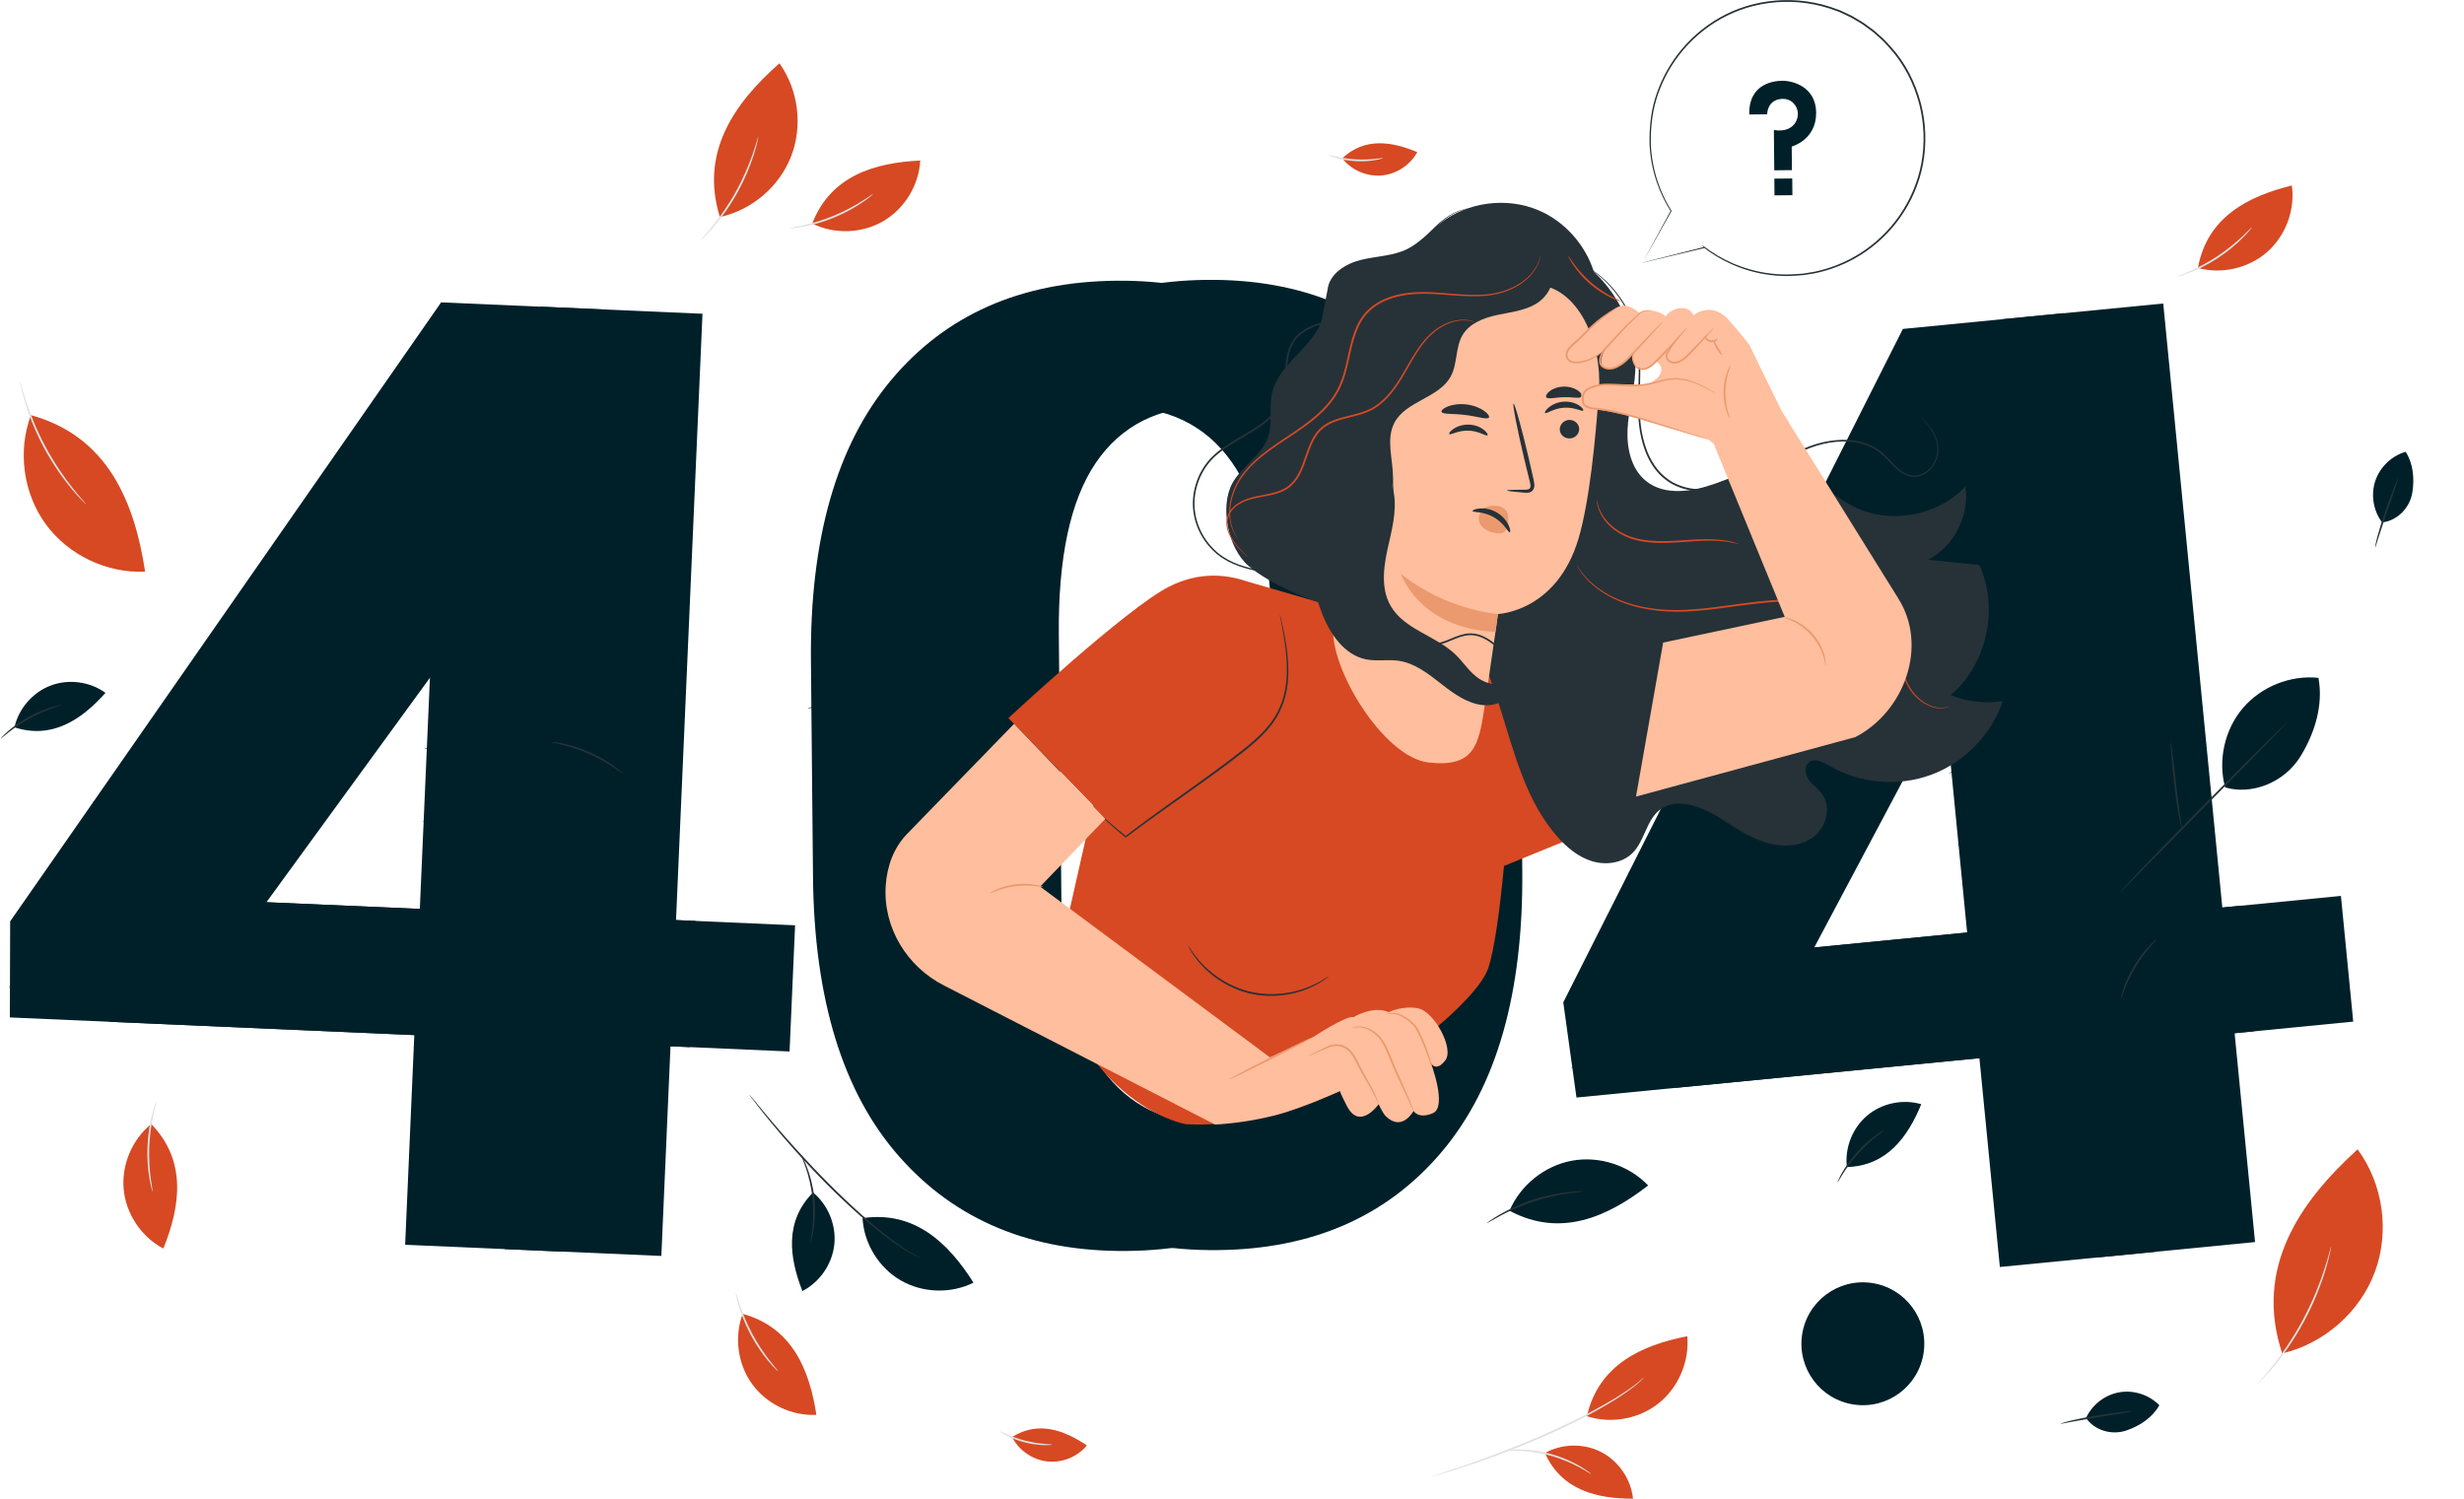 <svg width="562" height="342" viewBox="0 0 562 342" fill="none" xmlns="http://www.w3.org/2000/svg">
<g clip-path="url(#clip0_116_437)">
<path d="M352.382 331.436C356.274 329.251 361.27 329.17 365.234 331.225C369.198 333.281 372.009 337.407 372.464 341.851C364.259 341.851 356.176 339.942 352.382 331.436Z" fill="#D64923"/>
<path d="M361.944 323.037C367.436 324.832 373.797 323.695 378.313 320.088C382.83 316.489 385.365 310.543 384.837 304.791C374.422 306.83 364.633 311.29 361.944 323.037Z" fill="#D64923"/>
<path d="M326.224 336.912C326.224 336.912 326.395 336.83 326.736 336.709C327.118 336.579 327.613 336.408 328.231 336.205C329.539 335.782 331.423 335.165 333.738 334.361C338.369 332.76 344.73 330.437 351.586 327.448C355.006 325.945 358.231 324.417 361.115 322.955C363.991 321.469 366.542 320.047 368.63 318.772C370.701 317.464 372.35 316.367 373.398 315.49C374.47 314.645 374.998 314.092 375.031 314.133C375.039 314.141 374.917 314.279 374.657 314.539C374.397 314.791 374.04 315.189 373.496 315.62C372.464 316.538 370.831 317.683 368.776 319.023C366.696 320.339 364.162 321.794 361.286 323.296C358.402 324.783 355.177 326.327 351.749 327.829C344.876 330.819 338.491 333.11 333.828 334.637C331.496 335.409 329.595 335.977 328.279 336.351C327.654 336.53 327.15 336.668 326.76 336.782C326.411 336.879 326.224 336.92 326.224 336.904V336.912Z" fill="#E0E0E0"/>
<path d="M362.919 336.213C362.878 336.27 361.928 335.612 360.287 334.727C358.654 333.841 356.298 332.777 353.569 332.029C350.831 331.282 348.264 330.998 346.412 330.933C344.551 330.86 343.398 330.949 343.39 330.876C343.39 330.843 343.674 330.803 344.194 330.746C344.714 330.681 345.477 330.64 346.412 330.64C348.288 330.632 350.896 330.876 353.674 331.631C356.444 332.395 358.816 333.516 360.425 334.475C361.229 334.954 361.863 335.376 362.285 335.693C362.708 336.01 362.927 336.197 362.911 336.221L362.919 336.213Z" fill="#E0E0E0"/>
<path d="M169.389 299.689C167.415 304.961 168.26 311.2 171.583 315.75C174.905 320.299 180.584 323.012 186.205 322.728C184.646 312.5 180.714 302.792 169.389 299.689Z" fill="#D64923"/>
<path d="M167.789 294.669C167.854 294.653 168.139 295.79 168.724 297.569C169.308 299.348 170.259 301.769 171.607 304.295C172.964 306.814 174.451 308.942 175.612 310.421C176.774 311.899 177.562 312.76 177.505 312.809C177.481 312.825 177.27 312.63 176.888 312.265C176.506 311.899 175.986 311.33 175.377 310.616C174.15 309.178 172.599 307.049 171.234 304.498C169.869 301.948 168.959 299.478 168.439 297.658C168.179 296.749 168.001 296.001 167.903 295.481C167.806 294.961 167.757 294.669 167.789 294.669Z" fill="#E0E0E0"/>
<path d="M7.046 94.697C3.984 102.862 5.3 112.529 10.442 119.572C15.584 126.615 24.39 130.815 33.099 130.384C30.686 114.543 24.593 99.507 7.046 94.697Z" fill="#D64923"/>
<path d="M4.561 86.931C4.561 86.931 4.723 87.354 4.942 88.142C5.154 88.93 5.487 90.059 5.933 91.448C6.827 94.218 8.281 97.979 10.377 101.895C12.481 105.811 14.804 109.109 16.624 111.383C17.526 112.521 18.29 113.43 18.826 114.04C19.362 114.657 19.646 115.006 19.622 115.031C19.597 115.047 19.272 114.738 18.704 114.153C18.127 113.577 17.331 112.699 16.389 111.578C14.504 109.336 12.124 106.046 10.003 102.106C7.891 98.158 6.47 94.348 5.649 91.545C5.235 90.14 4.942 88.995 4.78 88.19C4.609 87.386 4.528 86.947 4.561 86.939V86.931Z" fill="#E0E0E0"/>
<path d="M34.496 256.398C30.11 259.932 27.672 265.733 28.217 271.338C28.761 276.943 32.27 282.167 37.258 284.791C41.125 275.197 42.677 264.839 34.504 256.398" fill="#D64923"/>
<path d="M35.666 251.264C35.731 251.289 35.398 252.402 35 254.238C34.602 256.074 34.179 258.633 34.058 261.492C33.944 264.352 34.139 266.943 34.391 268.803C34.635 270.664 34.878 271.809 34.805 271.825C34.781 271.825 34.691 271.557 34.553 271.045C34.415 270.534 34.253 269.786 34.09 268.852C33.765 266.992 33.513 264.368 33.635 261.476C33.757 258.584 34.228 255.992 34.708 254.164C34.943 253.247 35.171 252.515 35.349 252.02C35.528 251.524 35.642 251.248 35.666 251.264Z" fill="#E0E0E0"/>
<path d="M185.255 50.984C190.292 53.494 196.587 53.283 201.453 50.448C206.319 47.613 209.601 42.235 209.894 36.613C199.561 37.117 189.504 40.033 185.255 50.984Z" fill="#D64923"/>
<path d="M180.096 52.056C180.088 51.983 181.242 51.829 183.078 51.423C184.914 51.025 187.416 50.326 190.064 49.246C192.712 48.157 194.979 46.89 196.571 45.891C198.163 44.891 199.097 44.193 199.138 44.25C199.154 44.274 198.943 44.469 198.529 44.81C198.123 45.151 197.513 45.606 196.733 46.142C195.174 47.215 192.899 48.539 190.226 49.644C187.546 50.74 185.003 51.398 183.134 51.723C182.2 51.886 181.445 51.991 180.917 52.032C180.389 52.081 180.096 52.089 180.096 52.065V52.056Z" fill="#E0E0E0"/>
<path d="M164.198 49.506C171.453 47.946 177.773 42.56 180.454 35.639C183.134 28.717 182.095 20.48 177.781 14.436C167.545 23.445 159.568 34.729 164.198 49.506Z" fill="#D64923"/>
<path d="M159.771 54.851C159.771 54.851 159.998 54.534 160.453 54.014C160.916 53.502 161.574 52.739 162.354 51.78C163.922 49.863 165.945 47.093 167.789 43.795C169.625 40.488 170.917 37.312 171.721 34.964C172.127 33.794 172.428 32.836 172.623 32.17C172.826 31.504 172.948 31.138 172.972 31.146C172.996 31.146 172.931 31.528 172.777 32.21C172.631 32.893 172.371 33.868 172.005 35.054C171.274 37.434 170.007 40.659 168.163 43.99C166.302 47.32 164.231 50.09 162.59 51.967C161.769 52.909 161.079 53.641 160.575 54.128C160.08 54.615 159.795 54.875 159.771 54.851Z" fill="#E0E0E0"/>
<path d="M230.836 327.789C232.372 330.811 235.483 332.972 238.854 333.354C242.226 333.735 245.743 332.314 247.904 329.706C242.738 326.229 236.824 324.02 230.836 327.781" fill="#D64923"/>
<path d="M227.961 326.457C228.026 326.335 230.471 327.756 233.81 328.601C237.14 329.47 239.967 329.397 239.967 329.527C239.967 329.576 239.269 329.665 238.123 329.633C236.978 329.609 235.402 329.438 233.704 329.007C232.014 328.569 230.544 327.959 229.529 327.44C228.513 326.912 227.936 326.505 227.961 326.457Z" fill="#E0E0E0"/>
<path d="M306.143 36.118C308.231 38.791 311.708 40.31 315.087 40.025C318.467 39.741 321.643 37.678 323.26 34.696C317.516 32.292 311.293 31.26 306.143 36.11" fill="#D64923"/>
<path d="M303.064 35.37C303.104 35.24 305.777 36.166 309.213 36.345C312.65 36.556 315.412 35.931 315.436 36.069C315.444 36.118 314.778 36.337 313.649 36.532C312.52 36.727 310.935 36.865 309.189 36.768C307.442 36.67 305.883 36.353 304.786 36.036C303.689 35.72 303.039 35.427 303.064 35.379V35.37Z" fill="#E0E0E0"/>
<path d="M501.305 61.114C506.732 62.609 512.865 61.203 517.098 57.491C521.322 53.778 523.515 47.873 522.735 42.308C512.695 44.777 503.385 49.562 501.313 61.122" fill="#D64923"/>
<path d="M496.447 63.153C496.423 63.088 497.528 62.706 499.25 61.959C500.972 61.212 503.295 60.05 505.684 58.482C508.072 56.906 510.054 55.233 511.427 53.941C512.792 52.657 513.58 51.796 513.629 51.837C513.653 51.853 513.474 52.089 513.141 52.495C512.808 52.909 512.296 53.478 511.63 54.152C510.306 55.501 508.332 57.239 505.911 58.831C503.49 60.415 501.118 61.553 499.355 62.227C498.47 62.568 497.747 62.812 497.243 62.958C496.731 63.104 496.447 63.169 496.439 63.145L496.447 63.153Z" fill="#E0E0E0"/>
<path d="M520.526 308.707C530.064 306.505 538.293 299.267 541.689 290.079C545.084 280.899 543.549 270.046 537.732 262.166C524.41 274.262 514.125 289.299 520.526 308.698" fill="#D64923"/>
<path d="M514.791 315.855C514.791 315.855 515.091 315.441 515.693 314.75C516.302 314.068 517.155 313.053 518.17 311.777C519.194 310.502 520.347 308.934 521.566 307.147C522.76 305.351 524.011 303.32 525.197 301.127C526.367 298.926 527.366 296.765 528.203 294.774C529.023 292.776 529.69 290.948 530.185 289.388C530.689 287.829 531.062 286.561 531.298 285.676C531.542 284.79 531.688 284.303 531.712 284.311C531.737 284.311 531.647 284.815 531.452 285.717C531.266 286.618 530.933 287.902 530.469 289.478C530.006 291.054 529.365 292.906 528.56 294.929C527.74 296.943 526.741 299.121 525.563 301.33C524.369 303.54 523.101 305.571 521.883 307.366C520.64 309.153 519.454 310.713 518.398 311.964C517.342 313.223 516.456 314.214 515.806 314.864C515.164 315.522 514.799 315.871 514.783 315.855H514.791Z" fill="#E0E0E0"/>
<path d="M438.756 308.525C439.868 300.865 434.561 293.755 426.902 292.643C419.243 291.532 412.132 296.839 411.021 304.498C409.909 312.157 415.216 319.267 422.875 320.379C430.534 321.491 437.645 316.184 438.756 308.525Z" fill="#002029"/>
<path d="M326.525 198.688C326.793 226.658 320.692 248.039 308.23 262.841C295.76 277.642 278.693 285.14 257.027 285.343C235.256 285.554 217.952 278.381 205.109 263.824C192.265 249.274 185.709 228.015 185.433 200.037L184.962 150.84C184.694 122.968 190.795 101.586 203.257 86.688C215.718 71.797 232.835 64.242 254.606 64.031C276.272 63.819 293.535 71.041 306.378 85.696C319.222 100.351 325.785 121.611 326.054 149.483L326.525 198.68V198.688ZM290.098 144.325C289.928 126.713 286.849 113.699 280.862 105.299C274.875 96.891 266.215 92.748 254.89 92.853C243.566 92.959 235.012 97.273 229.236 105.794C223.46 114.316 220.649 127.379 220.82 144.991L221.397 204.765C221.567 222.482 224.67 235.561 230.714 244.018C236.75 252.475 245.434 256.642 256.767 256.537C268.091 256.431 276.621 252.117 282.348 243.596C288.075 235.074 290.854 221.914 290.683 204.099L290.106 144.325H290.098Z" fill="#002029"/>
<path d="M347.208 198.493C347.476 226.463 341.375 247.844 328.913 262.646C316.444 277.447 299.376 284.945 277.71 285.148C255.939 285.359 238.635 278.186 225.792 263.628C212.948 249.079 206.393 227.819 206.116 199.842L205.645 150.645C205.377 122.773 211.478 101.391 223.94 86.492C236.401 71.602 253.518 64.047 275.289 63.836C296.955 63.624 314.218 70.846 327.061 85.501C339.905 100.156 346.469 121.416 346.737 149.288L347.208 198.485V198.493ZM310.781 144.13C310.611 126.518 307.532 113.504 301.545 105.104C295.558 96.696 286.898 92.553 275.574 92.658C264.249 92.764 255.695 97.078 249.919 105.599C244.143 114.121 241.332 127.184 241.503 144.796L242.08 204.57C242.25 222.287 245.354 235.366 251.398 243.823C257.433 252.28 266.118 256.447 277.45 256.342C288.774 256.236 297.304 251.922 303.031 243.401C308.759 234.879 311.537 221.719 311.366 203.903L310.79 144.13H310.781Z" fill="#002029"/>
<path d="M205.8 153.578C205.84 153.683 201.039 155.592 195.077 157.834C189.114 160.076 184.24 161.807 184.199 161.693C184.158 161.587 188.959 159.678 194.93 157.436C200.893 155.194 205.767 153.464 205.808 153.578H205.8Z" fill="#002029"/>
<path d="M206.994 173.017C207.035 173.123 202.234 175.032 196.271 177.274C190.3 179.516 185.434 181.247 185.393 181.133C185.353 181.027 190.154 179.118 196.125 176.876C202.087 174.634 206.962 172.904 207.002 173.017H206.994Z" fill="#002029"/>
<path d="M208.188 192.457C208.229 192.563 203.427 194.472 197.465 196.714C191.494 198.956 186.628 200.687 186.587 200.573C186.547 200.467 191.348 198.558 197.319 196.316C203.281 194.074 208.155 192.344 208.196 192.457H208.188Z" fill="#002029"/>
<path d="M209.382 211.897C209.423 212.003 204.622 213.912 198.659 216.154C192.688 218.396 187.822 220.126 187.782 220.013C187.741 219.907 192.542 217.998 198.513 215.756C204.476 213.514 209.35 211.783 209.39 211.897H209.382Z" fill="#002029"/>
<path d="M210.576 231.337C210.576 231.337 210.324 231.491 209.829 231.702C209.341 231.914 208.627 232.206 207.749 232.555C205.986 233.262 203.533 234.205 200.82 235.228C198.106 236.252 195.637 237.153 193.842 237.779C192.948 238.096 192.217 238.348 191.713 238.51C191.209 238.673 190.925 238.754 190.909 238.721C190.901 238.697 191.161 238.567 191.656 238.356C192.144 238.145 192.859 237.852 193.736 237.503C195.499 236.796 197.952 235.854 200.665 234.83C203.379 233.806 205.848 232.905 207.635 232.279C208.529 231.962 209.26 231.711 209.764 231.548C210.268 231.386 210.552 231.304 210.568 231.337H210.576Z" fill="#002029"/>
<path d="M216.125 249.12C216.149 249.176 215.207 249.583 213.663 250.2C212.128 250.817 209.992 251.646 207.619 252.54C205.247 253.433 203.103 254.213 201.535 254.757C199.967 255.302 198.992 255.619 198.968 255.562C198.943 255.505 199.886 255.099 201.429 254.481C202.965 253.864 205.101 253.035 207.473 252.142C209.837 251.248 211.99 250.468 213.558 249.924C215.126 249.38 216.101 249.063 216.125 249.12Z" fill="#002029"/>
<path d="M228.01 265.432C228.034 265.489 227.197 265.854 225.824 266.415C224.46 266.967 222.551 267.706 220.446 268.503C218.334 269.299 216.417 269.989 215.02 270.477C213.623 270.964 212.753 271.232 212.729 271.175C212.705 271.118 213.541 270.753 214.914 270.192C216.279 269.64 218.188 268.901 220.292 268.105C222.404 267.308 224.321 266.618 225.719 266.13C227.116 265.643 227.985 265.375 228.01 265.432Z" fill="#002029"/>
<path d="M247.758 276.131C247.783 276.188 246.946 276.553 245.573 277.114C244.2 277.674 242.299 278.405 240.195 279.202C238.083 279.998 236.166 280.688 234.768 281.176C233.371 281.663 232.502 281.931 232.478 281.874C232.453 281.817 233.29 281.452 234.663 280.891C236.028 280.339 237.937 279.6 240.041 278.804C242.153 278.007 244.07 277.317 245.467 276.829C246.865 276.342 247.734 276.074 247.758 276.131Z" fill="#002029"/>
<path d="M307.321 234.652C307.369 234.757 301.204 237.633 293.551 241.077C285.899 244.522 279.652 247.219 279.603 247.113C279.554 247.008 285.72 244.132 293.372 240.688C301.025 237.243 307.272 234.546 307.321 234.652Z" fill="#002029"/>
<path d="M311.366 217.99C311.415 218.095 306.321 220.492 300.001 223.335C293.673 226.178 288.506 228.396 288.457 228.29C288.409 228.185 293.502 225.788 299.83 222.945C306.159 220.102 311.325 217.884 311.374 217.99H311.366Z" fill="#002029"/>
<path d="M313.226 199.281C313.275 199.387 308.182 201.783 301.861 204.626C295.533 207.47 290.366 209.687 290.318 209.582C290.269 209.476 295.363 207.08 301.691 204.236C308.019 201.393 313.186 199.175 313.235 199.281H313.226Z" fill="#002029"/>
<path d="M315.087 180.572C315.135 180.678 310.042 183.075 303.722 185.918C297.393 188.761 292.227 190.979 292.178 190.873C292.129 190.768 297.223 188.371 303.551 185.528C309.88 182.685 315.046 180.467 315.095 180.572H315.087Z" fill="#002029"/>
<path d="M316.955 161.855C317.004 161.961 311.911 164.358 305.59 167.201C299.262 170.044 294.095 172.262 294.047 172.156C293.998 172.051 299.092 169.654 305.42 166.811C311.748 163.968 316.915 161.75 316.964 161.855H316.955Z" fill="#002029"/>
<path d="M313.226 145.194C313.275 145.3 308.182 147.696 301.861 150.539C295.533 153.383 290.366 155.6 290.318 155.495C290.269 155.389 295.363 152.993 301.691 150.149C308.019 147.306 313.186 145.088 313.235 145.194H313.226Z" fill="#002029"/>
<path d="M313.226 127.257C313.275 127.362 308.182 129.759 301.861 132.602C295.533 135.445 290.366 137.663 290.318 137.558C290.269 137.452 295.363 135.055 301.691 132.212C308.019 129.369 313.186 127.151 313.235 127.257H313.226Z" fill="#002029"/>
<path d="M311.366 110.368C311.415 110.473 306.321 112.87 300.001 115.713C293.673 118.557 288.506 120.774 288.457 120.669C288.409 120.563 293.502 118.167 299.83 115.323C306.159 112.48 311.325 110.262 311.374 110.368H311.366Z" fill="#002029"/>
<path d="M295.322 98.605C295.371 98.71 292.292 100.197 288.442 101.927C284.591 103.658 281.431 104.974 281.39 104.868C281.341 104.763 284.42 103.276 288.271 101.546C292.122 99.815 295.274 98.499 295.322 98.605Z" fill="#002029"/>
<path d="M286.744 91.391C286.792 91.497 283.714 92.983 279.863 94.713C276.012 96.444 272.852 97.76 272.812 97.654C272.763 97.549 275.842 96.062 279.692 94.332C283.543 92.601 286.695 91.285 286.744 91.391Z" fill="#002029"/>
<path d="M206.717 130.011C206.758 130.116 201.957 132.025 195.994 134.267C190.023 136.51 185.157 138.24 185.116 138.126C185.076 138.012 189.877 136.112 195.848 133.869C201.811 131.627 206.685 129.897 206.725 130.011H206.717Z" fill="#002029"/>
<path d="M212.697 105.77C212.737 105.876 207.53 107.939 201.064 110.368C194.597 112.797 189.325 114.682 189.284 114.568C189.244 114.462 194.451 112.399 200.917 109.97C207.384 107.541 212.656 105.656 212.697 105.77Z" fill="#002029"/>
<path d="M228.318 81.773C228.359 81.878 221.755 84.462 213.566 87.54C205.377 90.619 198.708 93.024 198.667 92.91C198.627 92.805 205.231 90.221 213.42 87.142C221.608 84.064 228.278 81.659 228.318 81.773Z" fill="#002029"/>
<path d="M131.476 208.884L158.633 210.07L157.374 238.852L130.217 237.666L128.129 285.489L92.409 283.93L94.497 236.106L2.245 232.076L2.318 210.159L100.614 68.97L137.512 70.578L131.476 208.884ZM38.046 204.805L95.756 207.324L99.566 120.092L98.697 119.759L95.472 125.974L38.054 204.805H38.046Z" fill="#002029"/>
<path d="M154.19 209.874L181.347 211.061L180.088 239.843L152.931 238.657L150.843 286.48L115.123 284.921L117.211 237.097L24.959 233.067L25.032 211.15L123.328 69.961L160.226 71.569L154.19 209.874ZM60.76 205.796L118.47 208.315L122.28 121.083L121.411 120.75L118.186 126.965L60.768 205.796H60.76Z" fill="#002029"/>
<path d="M25.487 215.318C25.487 215.318 25.186 215.521 24.61 215.813C24.033 216.106 23.188 216.512 22.14 217.007C20.044 217.99 17.128 219.298 13.878 220.671C10.629 222.044 7.655 223.222 5.486 224.042C4.406 224.449 3.529 224.774 2.911 224.985C2.302 225.196 1.953 225.302 1.944 225.269C1.936 225.245 2.253 225.082 2.854 224.83C3.529 224.546 4.373 224.189 5.381 223.766C7.599 222.84 10.499 221.63 13.716 220.281C16.916 218.916 19.808 217.674 22.018 216.731C23.017 216.309 23.862 215.951 24.536 215.667C25.137 215.423 25.471 215.301 25.487 215.326V215.318Z" fill="#002029"/>
<path d="M38.712 190.995C38.712 190.995 38.29 191.247 37.485 191.645C36.681 192.035 35.52 192.579 34.074 193.245C31.181 194.57 27.152 196.332 22.676 198.225C18.2 200.118 14.13 201.775 11.165 202.929C9.686 203.506 8.476 203.96 7.639 204.261C6.802 204.562 6.331 204.716 6.323 204.683C6.315 204.659 6.762 204.448 7.582 204.107C8.468 203.733 9.638 203.246 11.051 202.644C14.049 201.385 18.062 199.696 22.505 197.827C26.941 195.942 30.954 194.236 33.944 192.969C35.357 192.368 36.527 191.872 37.412 191.499C38.233 191.158 38.688 190.979 38.704 191.003L38.712 190.995Z" fill="#002029"/>
<path d="M54.854 169.305C54.854 169.305 54.407 169.565 53.57 169.955C52.733 170.345 51.515 170.897 50.004 171.555C46.982 172.88 42.774 174.642 38.111 176.535C33.44 178.428 29.191 180.085 26.104 181.239C24.561 181.816 23.302 182.271 22.432 182.571C21.563 182.872 21.076 183.026 21.059 182.994C21.051 182.969 21.514 182.758 22.375 182.417C23.293 182.043 24.52 181.556 25.999 180.954C29.118 179.695 33.318 178.006 37.957 176.137C42.587 174.252 46.779 172.547 49.89 171.279C51.369 170.678 52.587 170.183 53.505 169.809C54.358 169.46 54.837 169.289 54.854 169.313V169.305Z" fill="#002029"/>
<path d="M119.51 194.359C119.51 194.359 119.209 194.554 118.624 194.838C118.048 195.122 117.203 195.512 116.147 195.983C114.051 196.934 111.126 198.193 107.869 199.517C104.611 200.833 101.63 201.962 99.469 202.742C98.388 203.132 97.503 203.441 96.894 203.636C96.284 203.839 95.935 203.936 95.927 203.904C95.919 203.871 96.244 203.725 96.837 203.482C97.511 203.205 98.364 202.864 99.363 202.458C101.589 201.573 104.497 200.403 107.714 199.119C110.923 197.803 113.823 196.617 116.033 195.707C117.04 195.301 117.885 194.96 118.559 194.684C119.161 194.448 119.494 194.334 119.51 194.359Z" fill="#002029"/>
<path d="M116.878 238.982C116.878 238.982 116.586 239.177 116.025 239.461C115.464 239.745 114.644 240.135 113.629 240.606C111.598 241.557 108.762 242.816 105.602 244.132C102.442 245.448 99.558 246.577 97.454 247.357C96.406 247.747 95.545 248.056 94.952 248.259C94.359 248.462 94.026 248.559 94.01 248.535C94.002 248.511 94.311 248.356 94.887 248.113C95.545 247.836 96.366 247.495 97.341 247.089C99.501 246.195 102.32 245.034 105.44 243.75C108.543 242.434 111.354 241.248 113.507 240.338C114.473 239.932 115.294 239.591 115.96 239.315C116.545 239.079 116.87 238.965 116.878 238.99V238.982Z" fill="#002029"/>
<path d="M116.504 254.628C116.504 254.628 116.212 254.823 115.651 255.107C115.091 255.392 114.27 255.781 113.255 256.253C111.224 257.203 108.389 258.462 105.229 259.778C102.068 261.094 99.184 262.224 97.081 263.003C96.033 263.393 95.171 263.702 94.578 263.905C93.985 264.108 93.652 264.206 93.636 264.181C93.62 264.157 93.937 264.003 94.513 263.759C95.171 263.483 95.992 263.142 96.967 262.735C99.128 261.842 101.947 260.68 105.066 259.397C108.169 258.08 110.98 256.894 113.133 255.985C114.1 255.578 114.92 255.237 115.586 254.961C116.171 254.725 116.496 254.612 116.504 254.636V254.628Z" fill="#002029"/>
<path d="M116.13 270.266C116.13 270.266 115.838 270.461 115.277 270.745C114.717 271.029 113.896 271.419 112.881 271.891C110.85 272.841 108.015 274.1 104.855 275.416C101.695 276.732 98.811 277.861 96.707 278.641C95.659 279.031 94.798 279.34 94.205 279.543C93.612 279.746 93.279 279.844 93.262 279.819C93.254 279.795 93.563 279.641 94.14 279.397C94.798 279.121 95.618 278.779 96.593 278.373C98.754 277.48 101.573 276.318 104.692 275.034C107.796 273.718 110.606 272.532 112.759 271.623C113.726 271.216 114.546 270.875 115.212 270.599C115.797 270.363 116.122 270.25 116.13 270.274V270.266Z" fill="#002029"/>
<path d="M119.932 177.827C119.932 177.827 119.632 178.022 119.047 178.306C118.47 178.591 117.625 178.981 116.569 179.452C114.473 180.402 111.549 181.661 108.291 182.985C105.033 184.302 102.052 185.431 99.891 186.211C98.811 186.601 97.925 186.909 97.316 187.104C96.707 187.307 96.357 187.405 96.349 187.372C96.341 187.34 96.666 187.194 97.259 186.95C97.933 186.674 98.786 186.332 99.786 185.926C102.011 185.041 104.92 183.871 108.137 182.587C111.346 181.271 114.246 180.085 116.455 179.175C117.463 178.769 118.307 178.428 118.982 178.152C119.583 177.916 119.916 177.803 119.932 177.827Z" fill="#002029"/>
<path d="M120.355 161.303C120.355 161.303 120.054 161.498 119.469 161.783C118.893 162.067 118.048 162.457 116.992 162.928C114.896 163.878 111.971 165.138 108.714 166.462C105.456 167.778 102.475 168.907 100.314 169.687C99.233 170.077 98.348 170.386 97.739 170.58C97.129 170.784 96.78 170.881 96.772 170.849C96.764 170.824 97.089 170.67 97.682 170.426C98.356 170.15 99.209 169.809 100.208 169.403C102.434 168.517 105.342 167.347 108.559 166.064C111.768 164.748 114.668 163.562 116.878 162.652C117.885 162.246 118.73 161.904 119.404 161.628C120.006 161.393 120.339 161.279 120.355 161.303Z" fill="#002029"/>
<path d="M120.777 144.78C120.777 144.78 120.493 144.967 119.94 145.235C119.388 145.503 118.584 145.877 117.585 146.332C115.586 147.233 112.808 148.444 109.705 149.703C106.601 150.962 103.758 152.026 101.695 152.765C100.663 153.139 99.826 153.423 99.241 153.618C98.656 153.805 98.332 153.903 98.323 153.87C98.315 153.846 98.624 153.7 99.184 153.464C99.834 153.204 100.639 152.871 101.589 152.489C103.718 151.644 106.48 150.531 109.542 149.313C112.589 148.062 115.351 146.925 117.463 146.055C118.413 145.674 119.217 145.34 119.867 145.08C120.436 144.861 120.761 144.747 120.769 144.772L120.777 144.78Z" fill="#002029"/>
<path d="M122.646 129.337C122.686 129.442 120.867 130.222 118.576 131.075C116.285 131.92 114.4 132.521 114.36 132.416C114.319 132.31 116.139 131.53 118.43 130.677C120.72 129.832 122.605 129.231 122.646 129.337Z" fill="#002029"/>
<path d="M70.963 146.811C70.963 146.811 70.516 147.071 69.679 147.461C68.843 147.851 67.624 148.403 66.113 149.061C63.091 150.385 58.883 152.148 54.22 154.041C49.549 155.934 45.3 157.591 42.213 158.744C40.67 159.321 39.411 159.776 38.541 160.077C37.672 160.377 37.185 160.532 37.169 160.499C37.16 160.475 37.623 160.264 38.485 159.922C39.403 159.549 40.629 159.061 42.108 158.46C45.227 157.201 49.427 155.511 54.066 153.643C58.696 151.758 62.888 150.052 65.999 148.785C67.478 148.184 68.696 147.688 69.614 147.314C70.467 146.965 70.947 146.795 70.963 146.819V146.811Z" fill="#002029"/>
<path d="M87.08 124.325C87.08 124.325 86.633 124.585 85.797 124.975C84.96 125.365 83.741 125.917 82.23 126.575C79.208 127.899 75 129.662 70.337 131.555C65.666 133.448 61.417 135.105 58.331 136.258C56.787 136.835 55.528 137.29 54.659 137.591C53.789 137.891 53.302 138.046 53.286 138.013C53.278 137.989 53.741 137.777 54.602 137.436C55.52 137.063 56.746 136.575 58.225 135.974C61.344 134.715 65.544 133.025 70.183 131.157C74.813 129.272 79.005 127.566 82.117 126.299C83.595 125.698 84.814 125.202 85.732 124.828C86.585 124.479 87.064 124.308 87.08 124.333V124.325Z" fill="#002029"/>
<path d="M101.971 101.83C101.971 101.83 101.524 102.09 100.688 102.48C99.851 102.87 98.632 103.422 97.121 104.08C94.099 105.404 89.891 107.167 85.228 109.06C80.557 110.953 76.308 112.61 73.222 113.764C71.678 114.34 70.419 114.795 69.55 115.096C68.68 115.397 68.193 115.551 68.177 115.518C68.16 115.486 68.632 115.283 69.493 114.942C70.411 114.568 71.637 114.081 73.116 113.479C76.235 112.22 80.435 110.53 85.074 108.662C89.704 106.777 93.896 105.071 97.007 103.804C98.486 103.203 99.704 102.707 100.623 102.334C101.475 101.984 101.955 101.814 101.971 101.838V101.83Z" fill="#002029"/>
<path d="M117.471 80.205C117.471 80.205 117.024 80.465 116.187 80.855C115.351 81.245 114.132 81.797 112.621 82.455C109.599 83.779 105.391 85.542 100.728 87.435C96.057 89.328 91.808 90.985 88.721 92.139C87.178 92.716 85.919 93.17 85.049 93.471C84.18 93.772 83.693 93.926 83.676 93.893C83.66 93.861 84.131 93.658 84.993 93.317C85.91 92.943 87.137 92.456 88.616 91.854C91.735 90.595 95.935 88.906 100.574 87.037C105.204 85.152 109.396 83.446 112.507 82.179C113.986 81.578 115.204 81.082 116.122 80.709C116.975 80.359 117.455 80.189 117.471 80.213V80.205Z" fill="#002029"/>
<path d="M484.253 209.216L511.305 206.568L514.108 235.236L487.056 237.885L491.719 285.522L456.137 288.999L451.474 241.362L359.571 250.346L356.558 228.64L434.017 75.03L470.776 71.431L484.253 209.208V209.216ZM391.181 218.323L448.672 212.701L440.174 125.803L439.264 125.6L436.941 132.212L391.181 218.331V218.323Z" fill="#002029"/>
<path d="M506.878 207.007L533.929 204.358L536.732 233.027L509.68 235.675L514.343 283.312L478.762 286.789L474.099 239.152L382.196 248.137L379.182 226.43L456.641 72.82L493.401 69.23L506.878 207.007ZM413.805 216.113L471.296 210.492L462.799 123.593L461.889 123.382L459.566 129.995L413.805 216.113Z" fill="#002029"/>
<path d="M380.222 230.5C380.222 230.5 379.954 230.744 379.418 231.109C378.89 231.483 378.11 232.003 377.143 232.637C375.21 233.904 372.505 235.61 369.483 237.429C366.453 239.249 363.683 240.833 361.652 241.946C360.636 242.507 359.816 242.945 359.239 243.238C358.662 243.53 358.337 243.685 358.321 243.66C358.305 243.636 358.605 243.433 359.158 243.1C359.783 242.726 360.571 242.247 361.505 241.694C363.569 240.468 366.274 238.859 369.263 237.072C372.237 235.269 374.934 233.636 376.989 232.393C377.923 231.832 378.703 231.361 379.337 230.979C379.897 230.654 380.214 230.484 380.23 230.508L380.222 230.5Z" fill="#002029"/>
<path d="M389.89 204.553C389.89 204.553 389.508 204.862 388.768 205.366C388.029 205.861 386.957 206.568 385.617 207.429C382.936 209.143 379.199 211.458 375.04 213.96C370.872 216.462 367.078 218.672 364.308 220.24C362.919 221.02 361.79 221.645 361.01 222.06C360.222 222.474 359.783 222.693 359.767 222.669C359.751 222.645 360.165 222.376 360.929 221.922C361.749 221.426 362.846 220.776 364.162 219.988C366.948 218.323 370.693 216.081 374.828 213.611C378.955 211.125 382.684 208.867 385.47 207.193C386.786 206.397 387.875 205.747 388.695 205.244C389.459 204.789 389.89 204.545 389.906 204.569L389.89 204.553Z" fill="#002029"/>
<path d="M402.823 180.808C402.823 180.808 402.416 181.124 401.645 181.628C400.873 182.132 399.744 182.847 398.338 183.716C395.528 185.446 391.612 187.786 387.266 190.32C382.911 192.847 378.939 195.089 376.039 196.665C374.593 197.453 373.407 198.078 372.586 198.501C371.766 198.923 371.303 199.143 371.287 199.118C371.27 199.094 371.709 198.826 372.505 198.363C373.366 197.867 374.504 197.209 375.885 196.405C378.801 194.723 382.717 192.457 387.046 189.955C391.368 187.437 395.276 185.162 398.184 183.464C399.565 182.66 400.702 181.994 401.555 181.498C402.351 181.035 402.806 180.791 402.814 180.816L402.823 180.808Z" fill="#002029"/>
<path d="M470.362 196.519C470.362 196.519 470.086 196.755 469.558 197.112C469.022 197.469 468.242 197.981 467.267 198.599C465.317 199.833 462.604 201.491 459.566 203.262C456.528 205.024 453.733 206.56 451.702 207.64C450.687 208.176 449.858 208.607 449.281 208.891C448.705 209.176 448.38 209.322 448.363 209.297C448.347 209.273 448.648 209.078 449.2 208.745C449.834 208.38 450.622 207.925 451.556 207.38C453.628 206.186 456.349 204.626 459.355 202.896C462.344 201.141 465.049 199.557 467.113 198.347C468.047 197.803 468.835 197.348 469.469 196.974C470.029 196.657 470.346 196.495 470.362 196.519Z" fill="#002029"/>
<path d="M474.034 241.077C474.034 241.077 473.774 241.312 473.254 241.67C472.742 242.027 471.987 242.531 471.044 243.14C469.168 244.367 466.536 246.008 463.595 247.763C460.654 249.517 457.949 251.036 455.983 252.109C455 252.645 454.196 253.067 453.635 253.352C453.075 253.636 452.758 253.782 452.742 253.75C452.726 253.725 453.018 253.53 453.554 253.205C454.172 252.84 454.935 252.385 455.837 251.849C457.852 250.663 460.476 249.119 463.384 247.405C466.276 245.667 468.884 244.099 470.89 242.897C471.792 242.36 472.555 241.905 473.173 241.54C473.717 241.223 474.026 241.061 474.042 241.085L474.034 241.077Z" fill="#002029"/>
<path d="M475.862 256.618C475.862 256.618 475.602 256.853 475.082 257.211C474.57 257.568 473.815 258.072 472.873 258.681C470.996 259.908 468.364 261.549 465.423 263.303C462.482 265.058 459.777 266.577 457.811 267.65C456.828 268.186 456.024 268.608 455.464 268.892C454.903 269.177 454.586 269.323 454.57 269.291C454.554 269.258 454.846 269.071 455.382 268.746C456 268.381 456.763 267.926 457.665 267.39C459.68 266.204 462.304 264.66 465.212 262.946C468.104 261.208 470.712 259.64 472.718 258.437C473.62 257.901 474.384 257.446 475.001 257.081C475.545 256.764 475.854 256.601 475.87 256.626L475.862 256.618Z" fill="#002029"/>
<path d="M477.69 272.15C477.69 272.15 477.43 272.385 476.91 272.743C476.398 273.1 475.643 273.604 474.7 274.213C472.824 275.44 470.192 277.081 467.251 278.836C464.31 280.59 461.605 282.109 459.639 283.182C458.656 283.718 457.852 284.14 457.291 284.425C456.731 284.709 456.414 284.855 456.398 284.823C456.381 284.798 456.674 284.603 457.21 284.278C457.827 283.913 458.591 283.458 459.493 282.922C461.507 281.736 464.131 280.192 467.04 278.478C469.932 276.74 472.539 275.172 474.546 273.97C475.448 273.433 476.211 272.978 476.829 272.613C477.373 272.296 477.682 272.134 477.698 272.158L477.69 272.15Z" fill="#002029"/>
<path d="M468.453 180.101C468.453 180.101 468.177 180.337 467.649 180.694C467.113 181.051 466.333 181.563 465.358 182.181C463.408 183.415 460.695 185.073 457.657 186.844C454.619 188.606 451.824 190.142 449.793 191.222C448.778 191.758 447.949 192.189 447.372 192.473C446.795 192.758 446.47 192.904 446.454 192.88C446.438 192.855 446.739 192.66 447.291 192.327C447.925 191.962 448.713 191.499 449.647 190.962C451.718 189.768 454.44 188.208 457.446 186.478C460.435 184.723 463.14 183.139 465.204 181.929C466.138 181.385 466.926 180.93 467.56 180.556C468.12 180.239 468.437 180.077 468.453 180.101Z" fill="#002029"/>
<path d="M466.552 163.675C466.552 163.675 466.276 163.911 465.748 164.268C465.212 164.625 464.432 165.137 463.457 165.755C461.507 166.989 458.794 168.647 455.756 170.418C452.718 172.18 449.923 173.716 447.892 174.796C446.877 175.332 446.048 175.763 445.471 176.047C444.895 176.332 444.57 176.478 444.553 176.454C444.537 176.429 444.838 176.234 445.39 175.901C446.024 175.536 446.812 175.072 447.746 174.536C449.817 173.342 452.539 171.782 455.545 170.052C458.534 168.297 461.239 166.713 463.303 165.503C464.237 164.959 465.025 164.504 465.659 164.13C466.219 163.813 466.536 163.651 466.552 163.675Z" fill="#002029"/>
<path d="M464.643 147.257C464.643 147.257 464.383 147.484 463.88 147.826C463.368 148.167 462.629 148.654 461.702 149.247C459.85 150.425 457.267 152.009 454.375 153.691C451.475 155.373 448.818 156.827 446.877 157.85C445.91 158.362 445.114 158.768 444.562 159.036C444.009 159.304 443.701 159.443 443.684 159.418C443.668 159.394 443.952 159.207 444.48 158.89C445.09 158.541 445.837 158.102 446.731 157.582C448.713 156.445 451.304 154.958 454.164 153.317C457.007 151.652 459.574 150.141 461.548 148.979C462.434 148.467 463.189 148.029 463.798 147.671C464.335 147.371 464.635 147.216 464.651 147.241L464.643 147.257Z" fill="#002029"/>
<path d="M464.318 131.708C464.375 131.814 462.677 132.838 460.533 133.999C458.388 135.161 456.601 136.022 456.544 135.917C456.487 135.811 458.185 134.787 460.329 133.626C462.474 132.464 464.261 131.603 464.318 131.708Z" fill="#002029"/>
<path d="M415.609 156.274C415.609 156.274 415.203 156.591 414.431 157.095C413.659 157.599 412.53 158.313 411.124 159.183C408.314 160.913 404.398 163.253 400.052 165.787C395.698 168.314 391.725 170.556 388.825 172.132C387.379 172.92 386.193 173.545 385.372 173.968C384.552 174.39 384.089 174.609 384.073 174.585C384.056 174.561 384.495 174.293 385.291 173.83C386.152 173.334 387.29 172.676 388.671 171.872C391.587 170.19 395.503 167.924 399.833 165.422C404.154 162.903 408.062 160.629 410.97 158.931C412.351 158.127 413.488 157.46 414.341 156.965C415.138 156.502 415.592 156.258 415.601 156.283L415.609 156.274Z" fill="#002029"/>
<path d="M428.404 131.741C428.404 131.741 427.997 132.058 427.226 132.561C426.454 133.065 425.325 133.78 423.919 134.649C421.109 136.38 417.193 138.719 412.847 141.254C408.493 143.78 404.52 146.022 401.62 147.598C400.174 148.386 398.988 149.012 398.167 149.434C397.347 149.857 396.884 150.076 396.868 150.052C396.851 150.027 397.29 149.759 398.086 149.296C398.947 148.801 400.085 148.143 401.466 147.338C404.382 145.657 408.298 143.39 412.627 140.888C416.949 138.37 420.857 136.095 423.765 134.397C425.146 133.593 426.283 132.927 427.136 132.431C427.932 131.968 428.387 131.725 428.395 131.749L428.404 131.741Z" fill="#002029"/>
<path d="M439.988 107.378C439.988 107.378 439.582 107.695 438.81 108.199C438.038 108.702 436.909 109.417 435.504 110.286C432.693 112.017 428.777 114.356 424.431 116.891C420.077 119.417 416.105 121.66 413.204 123.236C411.758 124.024 410.572 124.649 409.752 125.071C408.931 125.494 408.468 125.713 408.452 125.689C408.436 125.665 408.875 125.396 409.671 124.933C410.532 124.438 411.669 123.78 413.05 122.976C415.966 121.294 419.882 119.027 424.212 116.525C428.534 114.007 432.441 111.732 435.349 110.035C436.73 109.23 437.868 108.564 438.721 108.069C439.517 107.606 439.972 107.362 439.98 107.386L439.988 107.378Z" fill="#002029"/>
<path d="M452.287 83.787C452.287 83.787 451.881 84.104 451.109 84.608C450.337 85.111 449.208 85.826 447.803 86.695C444.992 88.426 441.076 90.765 436.73 93.3C432.376 95.826 428.403 98.069 425.503 99.644C424.057 100.432 422.871 101.058 422.051 101.48C421.23 101.903 420.767 102.122 420.751 102.098C420.735 102.073 421.173 101.805 421.969 101.342C422.831 100.847 423.968 100.189 425.349 99.385C428.265 97.703 432.181 95.436 436.511 92.934C440.833 90.416 444.74 88.141 447.648 86.444C449.029 85.639 450.167 84.973 451.02 84.478C451.816 84.015 452.271 83.771 452.279 83.795L452.287 83.787Z" fill="#002029"/>
<path d="M345.957 150.832L340.27 149.946L305.038 138.581L284.428 132.627C279.611 130.961 273.372 130.384 266.597 133.837C256.865 138.801 230 163.797 230 163.797L249.342 183.741L240.228 224.099C250.423 253.084 270.383 256.407 270.383 256.407C270.383 256.407 283.494 257.585 298.978 251.679C317.516 244.611 336.972 228.047 339.409 220.923C340.871 216.649 342.074 207.665 343.041 197.518L372.383 185.56L380.336 144.966L345.949 150.832H345.957Z" fill="#D64923"/>
<path d="M303.096 222.677C303.096 222.677 303.007 222.775 302.812 222.929C302.609 223.075 302.333 223.319 301.935 223.571C301.155 224.107 299.969 224.806 298.409 225.464C295.322 226.796 290.505 227.795 285.395 226.69C280.285 225.569 276.321 222.653 274.07 220.151C272.925 218.9 272.137 217.771 271.658 216.958C271.398 216.56 271.252 216.227 271.13 216.008C271.016 215.788 270.959 215.667 270.975 215.658C271.008 215.642 271.276 216.089 271.796 216.869C272.316 217.649 273.136 218.737 274.29 219.948C276.564 222.36 280.48 225.179 285.484 226.276C290.488 227.365 295.224 226.43 298.295 225.187C299.847 224.57 301.049 223.92 301.845 223.433C302.641 222.945 303.072 222.645 303.096 222.677Z" fill="#263238"/>
<path d="M291.951 140.255C291.951 140.255 291.975 140.32 292.016 140.449C292.056 140.604 292.105 140.791 292.162 141.026C292.284 141.53 292.455 142.285 292.658 143.252C293.048 145.194 293.632 148.013 293.819 151.563C293.892 153.334 293.86 155.3 293.486 157.363C293.113 159.426 292.381 161.587 291.171 163.618C289.952 165.649 288.263 167.501 286.354 169.199C284.445 170.905 282.332 172.489 280.18 174.122C275.606 177.566 271.146 180.67 267.158 183.497C263.169 186.316 259.659 188.858 256.849 190.987L256.759 191.052L256.67 190.987C254.16 188.956 252.259 187.201 251.024 185.909C250.415 185.26 249.976 184.731 249.7 184.35C249.562 184.163 249.48 184.008 249.415 183.903C249.359 183.797 249.326 183.749 249.334 183.74C249.35 183.732 249.489 183.935 249.765 184.293C250.057 184.65 250.504 185.162 251.13 185.788C252.381 187.039 254.314 188.753 256.841 190.751H256.662C259.448 188.59 262.941 186.015 266.922 183.172C270.894 180.328 275.346 177.209 279.912 173.773C282.056 172.14 284.168 170.564 286.061 168.882C287.954 167.201 289.619 165.389 290.822 163.407C292.016 161.425 292.747 159.313 293.121 157.29C293.503 155.259 293.551 153.317 293.503 151.563C293.356 148.037 292.82 145.218 292.479 143.268C292.3 142.326 292.162 141.579 292.056 141.026C292.016 140.791 291.983 140.596 291.951 140.441C291.927 140.311 291.927 140.238 291.927 140.238L291.951 140.255Z" fill="#263238"/>
<path d="M444.943 158.541C453.197 151.474 455.983 138.744 451.45 128.865C447.575 128.467 443.7 128.069 439.825 127.663C445.723 124.568 449.281 117.525 448.274 110.937C442.01 117.695 431.165 119.694 422.904 115.608C417.477 112.927 413.074 107.931 407.111 106.883C401.701 105.932 396.38 108.467 391.197 110.311C386.022 112.155 379.743 113.171 375.453 109.734C372.05 107.013 371.002 102.236 371.221 97.89C371.44 93.536 372.699 89.295 372.968 84.949C373.496 76.419 369.799 67.824 363.552 62.024C361.594 55.834 356.907 50.497 350.904 47.962C343.641 44.891 334.762 46.053 328.531 50.878C325.989 52.844 323.844 55.387 320.96 56.809C317.702 58.417 313.917 58.417 310.391 59.286C306.865 60.156 303.169 62.487 302.787 66.102L301.366 73.503C301.13 74.031 300.878 74.559 300.586 75.062C297.588 80.319 291.463 83.771 290.131 89.669C289.383 92.975 290.309 96.558 289.197 99.758C287.726 103.975 283.177 106.347 281.057 110.27C278.148 115.665 280.122 125.104 284.777 129.093C289.432 133.082 299.026 137.298 305.021 138.573C306.646 132.342 308.084 125.681 309.473 118.865C311.918 121.213 314.477 123.447 317.028 125.665C323.706 131.465 330.521 137.355 335.152 144.885C343.95 159.199 344.096 178.176 355.177 190.808C357.346 193.286 359.986 195.496 363.138 196.446C366.29 197.405 370.027 196.893 372.358 194.569C375.112 191.824 375.47 187.193 378.508 184.78C382.553 181.572 388.467 184.131 392.822 186.917C395.974 188.932 399.118 191.06 402.692 192.165C406.266 193.27 410.418 193.197 413.448 191.019C416.486 188.842 417.818 184.196 415.625 181.165C414.747 179.955 413.44 179.11 412.57 177.892C411.701 176.673 411.449 174.748 412.635 173.846C413.951 172.847 415.787 173.814 417.217 174.65C424.163 178.736 432.961 179.516 440.516 176.706C448.071 173.895 454.22 167.558 456.812 159.93C452.823 160.548 448.664 160.06 444.927 158.541H444.943Z" fill="#263238"/>
<path d="M437.705 94.787C437.705 94.787 438.095 95.055 438.753 95.689C439.395 96.322 440.346 97.305 441.142 98.849C441.532 99.62 441.873 100.538 442.035 101.586C442.182 102.626 442.125 103.828 441.637 104.982C441.166 106.127 440.346 107.249 439.143 108.012C438.542 108.386 437.844 108.67 437.096 108.751C436.341 108.841 435.553 108.719 434.822 108.418C431.808 107.192 430.297 103.707 427.031 102.155C423.855 100.473 419.793 100.36 415.885 101.253C411.937 102.155 408.184 104.267 404.333 106.428C400.499 108.573 396.405 110.904 391.701 111.708C389.378 112.131 386.981 112.163 384.715 111.66C383.586 111.392 382.497 110.994 381.482 110.457C380.474 109.913 379.564 109.214 378.752 108.435C377.144 106.85 376.014 104.901 375.251 102.894C374.479 100.888 374.057 98.816 373.821 96.785C373.391 92.707 373.732 88.832 373.772 85.225C373.845 81.626 373.634 78.239 372.789 75.298C372.391 73.828 371.847 72.463 371.238 71.228C370.637 69.985 369.97 68.872 369.272 67.873C367.883 65.875 366.412 64.356 365.113 63.243C363.821 62.114 362.692 61.399 361.936 60.903C361.562 60.684 361.27 60.505 361.051 60.383C360.856 60.261 360.75 60.196 360.758 60.188C360.758 60.188 360.872 60.237 361.075 60.343C361.294 60.464 361.595 60.627 361.985 60.83C362.757 61.309 363.902 62 365.218 63.121C366.542 64.226 368.037 65.737 369.459 67.743C370.174 68.742 370.864 69.864 371.473 71.115C372.099 72.358 372.651 73.73 373.074 75.217C373.951 78.198 374.179 81.61 374.122 85.225C374.097 88.84 373.772 92.715 374.211 96.737C374.447 98.743 374.877 100.782 375.633 102.748C376.388 104.706 377.485 106.607 379.045 108.134C379.833 108.881 380.702 109.564 381.677 110.084C382.651 110.595 383.708 110.985 384.804 111.245C387.006 111.733 389.337 111.708 391.62 111.286C396.234 110.498 400.28 108.207 404.122 106.062C407.973 103.91 411.759 101.781 415.788 100.871C417.786 100.433 419.801 100.213 421.742 100.368C422.717 100.417 423.66 100.611 424.578 100.831C425.479 101.107 426.373 101.399 427.177 101.846C430.548 103.495 432.059 106.997 434.919 108.142C436.308 108.743 437.852 108.516 438.989 107.785C440.142 107.07 440.947 105.997 441.41 104.893C441.889 103.788 441.954 102.634 441.824 101.611C441.678 100.587 441.361 99.685 440.979 98.922C440.207 97.394 439.29 96.395 438.672 95.745C438.355 95.421 438.103 95.185 437.933 95.031C437.762 94.876 437.673 94.795 437.681 94.787H437.705Z" fill="#263238"/>
<path d="M304.908 141.676C304.908 141.676 304.875 141.555 304.843 141.311C304.802 141.067 304.77 140.702 304.624 140.247C304.38 139.329 303.819 137.996 302.625 136.624C301.415 135.275 299.611 133.902 297.239 132.879C294.883 131.806 291.967 131.278 288.758 130.669C285.582 130.043 281.934 129.385 278.669 127.208C275.46 125.039 272.893 121.351 272.235 117.005C271.569 112.683 272.966 107.825 276.28 104.373C279.643 100.92 284.396 99.214 288.279 96.176C289.237 95.396 290.107 94.535 290.838 93.576C291.52 92.585 292.081 91.513 292.398 90.359C293.039 88.052 292.991 85.64 293.21 83.292C293.316 82.114 293.494 80.944 293.86 79.823C294.217 78.702 294.81 77.662 295.574 76.785C297.15 75.055 299.319 74.145 301.382 73.552C303.47 72.942 305.542 72.569 307.508 72.024C309.465 71.48 311.309 70.749 312.853 69.636C314.421 68.564 315.721 67.231 316.866 65.883C318.011 64.526 318.986 63.129 319.888 61.772C321.683 59.051 323.219 56.516 324.852 54.485C326.46 52.438 328.093 50.87 329.588 49.806C331.082 48.734 332.407 48.165 333.324 47.881C334.242 47.588 334.746 47.523 334.746 47.523C334.746 47.556 334.251 47.645 333.349 47.962C332.447 48.271 331.139 48.856 329.677 49.936C328.207 51.008 326.606 52.576 325.03 54.623C323.422 56.654 321.911 59.189 320.132 61.927C319.23 63.291 318.255 64.705 317.11 66.086C315.964 67.459 314.648 68.807 313.048 69.92C311.472 71.066 309.571 71.829 307.597 72.382C305.615 72.934 303.543 73.316 301.48 73.925C299.433 74.518 297.353 75.412 295.858 77.053C295.143 77.89 294.575 78.865 294.234 79.945C293.884 81.017 293.714 82.163 293.608 83.324C293.389 85.64 293.454 88.077 292.787 90.473C292.463 91.667 291.878 92.788 291.163 93.82C290.407 94.827 289.506 95.705 288.531 96.501C286.549 98.052 284.371 99.239 282.284 100.473C280.204 101.7 278.189 103 276.565 104.657C273.339 108.004 271.967 112.74 272.6 116.94C273.226 121.172 275.728 124.787 278.847 126.916C282.024 129.052 285.631 129.735 288.799 130.376C291.991 130.994 294.94 131.546 297.32 132.659C299.709 133.715 301.529 135.129 302.739 136.51C303.933 137.915 304.477 139.288 304.697 140.222C304.827 140.685 304.851 141.059 304.875 141.303C304.9 141.546 304.9 141.676 304.9 141.676H304.908Z" fill="#263238"/>
<path d="M369.767 68.751C369.767 68.751 369.539 68.718 369.141 68.588C368.743 68.466 368.191 68.239 367.517 67.93C366.168 67.313 364.389 66.265 362.667 64.786C360.953 63.308 359.645 61.699 358.832 60.464C358.426 59.847 358.126 59.327 357.939 58.953C357.752 58.588 357.663 58.377 357.687 58.36C357.752 58.328 358.207 59.116 359.076 60.294C359.937 61.472 361.253 63.015 362.935 64.469C364.625 65.915 366.347 66.988 367.639 67.662C368.93 68.344 369.775 68.677 369.751 68.742L369.767 68.751Z" fill="#D64923"/>
<path d="M396.778 124.162C396.778 124.162 396.266 124.04 395.348 123.837C394.431 123.634 393.082 123.431 391.409 123.349C389.727 123.276 387.729 123.349 385.503 123.52C383.277 123.674 380.823 123.902 378.232 123.845C375.641 123.78 373.155 123.39 371.059 122.496C368.971 121.611 367.338 120.303 366.25 118.987C365.161 117.663 364.617 116.347 364.397 115.421C364.292 114.958 364.235 114.592 364.227 114.34C364.211 114.088 364.202 113.958 364.227 113.958C364.276 113.958 364.3 114.478 364.56 115.38C364.82 116.274 365.388 117.533 366.477 118.792C367.557 120.051 369.174 121.294 371.205 122.139C373.244 122.984 375.681 123.358 378.232 123.423C380.791 123.479 383.236 123.268 385.462 123.13C387.688 122.984 389.711 122.943 391.409 123.057C393.106 123.171 394.463 123.423 395.373 123.682C395.828 123.812 396.177 123.918 396.413 124.016C396.648 124.105 396.77 124.154 396.762 124.17L396.778 124.162Z" fill="#D64923"/>
<path d="M444.651 161.1C444.651 161.1 444.578 161.141 444.415 161.206C444.253 161.271 444.017 161.376 443.692 161.433C443.043 161.587 442.019 161.669 440.784 161.303C439.566 160.929 438.152 160.15 436.885 158.842C435.585 157.55 434.627 155.673 433.749 153.586C432.864 151.506 432.116 149.11 430.67 146.908C429.988 145.779 429.07 144.763 428.095 143.764C427.055 142.822 425.934 141.904 424.651 141.156C419.549 138.086 412.847 136.818 406.007 137.225C399.126 137.582 392.66 138.931 386.673 139.353C380.694 139.889 375.202 139.231 370.905 137.72C366.583 136.242 363.561 133.935 361.871 132.058C361.424 131.611 361.091 131.148 360.791 130.766C360.482 130.385 360.255 130.043 360.084 129.751C359.921 129.483 359.791 129.272 359.686 129.101C359.596 128.955 359.556 128.874 359.564 128.874C359.564 128.874 359.621 128.939 359.726 129.077C359.832 129.239 359.978 129.442 360.157 129.702C360.336 129.978 360.571 130.32 360.888 130.685C361.197 131.059 361.538 131.506 361.993 131.944C363.707 133.772 366.721 136.006 371.002 137.436C375.267 138.89 380.694 139.516 386.64 138.955C392.595 138.516 399.061 137.16 405.991 136.794C412.888 136.388 419.679 137.671 424.862 140.815C426.162 141.579 427.307 142.521 428.363 143.488C429.362 144.512 430.297 145.56 430.979 146.713C432.449 148.98 433.172 151.392 434.042 153.472C434.886 155.552 435.813 157.404 437.064 158.679C438.29 159.971 439.655 160.767 440.841 161.149C442.035 161.531 443.043 161.482 443.684 161.352C444.334 161.23 444.651 161.068 444.659 161.1H444.651Z" fill="#D64923"/>
<path d="M316.882 68.75C313.73 68.669 311.041 71.017 310.692 74.144L304.12 142.554C302.982 152.172 315.566 172.798 325.875 173.935C336.289 175.081 337.305 170.036 338.653 160.921C340.912 145.689 341.667 139.962 341.659 140.052C341.659 140.052 355.063 139.605 360.035 122.846C362.504 114.511 363.918 100.498 364.706 88.995C365.413 78.637 360.27 65.144 349.896 64.883L316.882 68.75Z" fill="#FFBE9D"/>
<path d="M360.173 98.069C360.059 99.23 358.987 100.1 357.768 100.002C356.55 99.905 355.656 98.889 355.77 97.728C355.884 96.566 356.956 95.697 358.175 95.794C359.393 95.892 360.287 96.907 360.181 98.077L360.173 98.069Z" fill="#263238"/>
<path d="M361.107 93.641C360.855 93.95 359.092 92.829 356.72 93C354.34 93.138 352.683 94.478 352.407 94.21C352.268 94.088 352.512 93.552 353.235 92.943C353.942 92.342 355.185 91.716 356.663 91.618C358.142 91.521 359.425 91.984 360.181 92.488C360.953 93 361.237 93.503 361.107 93.641Z" fill="#263238"/>
<path d="M339.271 99.303C338.987 99.588 337.346 98.296 334.966 98.231C332.585 98.134 330.806 99.312 330.554 99.011C330.433 98.881 330.725 98.361 331.505 97.833C332.269 97.305 333.56 96.802 335.047 96.85C336.533 96.899 337.76 97.484 338.467 98.061C339.182 98.645 339.417 99.174 339.279 99.295L339.271 99.303Z" fill="#263238"/>
<path d="M343.707 111.887C343.707 111.749 345.218 111.692 347.63 111.7C348.24 111.716 348.824 111.676 348.987 111.278C349.19 110.863 349.019 110.181 348.816 109.434C348.443 107.898 348.053 106.29 347.638 104.608C346.022 97.744 344.941 92.13 345.218 92.065C345.494 92 347.029 97.516 348.646 104.381C349.028 106.07 349.401 107.687 349.742 109.222C349.881 109.937 350.173 110.766 349.742 111.627C349.523 112.058 349.036 112.326 348.638 112.374C348.24 112.439 347.898 112.407 347.598 112.374C345.185 112.188 343.698 112.001 343.707 111.871V111.887Z" fill="#263238"/>
<path d="M341.659 140.052C341.659 140.052 330.042 139.28 319.539 130.921C319.539 130.921 323.771 143.448 341.115 144.106L341.659 140.052Z" fill="#EB996E"/>
<path d="M339.604 95.234C339.23 95.81 336.98 94.974 334.185 94.657C331.391 94.291 329.011 94.576 328.783 93.926C328.686 93.617 329.205 93.113 330.237 92.707C331.261 92.301 332.796 92.049 334.478 92.252C336.151 92.455 337.589 93.065 338.483 93.698C339.384 94.332 339.774 94.949 339.604 95.225V95.234Z" fill="#263238"/>
<path d="M360.75 90.449C360.36 91.009 358.694 90.53 356.72 90.611C354.746 90.611 353.097 91.163 352.683 90.611C352.504 90.343 352.74 89.791 353.438 89.238C354.129 88.694 355.315 88.215 356.672 88.182C358.028 88.158 359.231 88.588 359.937 89.108C360.66 89.628 360.92 90.172 360.75 90.449Z" fill="#263238"/>
<path d="M337.955 116.201C339.035 115.47 340.4 115.185 341.676 115.421C342.326 115.543 342.984 115.811 343.406 116.323C343.966 116.989 344.031 117.931 344.007 118.808C343.991 119.328 343.958 119.864 343.78 120.352C343.601 120.839 343.26 121.294 342.789 121.514C342.301 121.741 341.732 121.684 341.196 121.595C340.311 121.449 339.425 121.197 338.686 120.685C337.947 120.173 337.37 119.385 337.281 118.492C337.191 117.598 337.695 116.639 338.54 116.331" fill="#EB996E"/>
<path d="M344.365 121.416C344.186 121.481 343.877 120.961 343.309 120.246C342.74 119.531 341.871 118.63 340.701 117.964C339.531 117.297 338.312 117.005 337.411 116.883C336.509 116.753 335.9 116.753 335.867 116.566C335.827 116.404 336.395 116.087 337.427 115.981C338.442 115.876 339.929 116.055 341.334 116.859C342.732 117.655 343.65 118.841 344.08 119.775C344.519 120.709 344.527 121.367 344.373 121.416H344.365Z" fill="#263238"/>
<path d="M303.202 137.85C308.84 136.729 313.194 131.879 315.135 126.461C317.077 121.051 316.979 115.128 316.459 109.401C316.395 108.662 316.273 107.842 315.688 107.387C314.835 106.729 313.608 107.265 312.69 107.825C309.132 109.994 305.72 112.391 302.471 115.007C299.449 117.444 296.459 120.246 295.297 123.943C293.518 129.621 297.28 136.404 303.039 137.907" fill="#263238"/>
<path d="M432.985 136.526L406.356 93.731L399.004 78.669C399.004 78.669 396.656 75.558 394.219 72.901C390.214 68.539 386.266 71.927 386.266 71.927C386.266 71.927 385.689 70.261 383.594 70.278C381.091 70.302 379.914 72.154 379.914 72.154C379.914 72.154 378.825 70.944 375.803 70.757C375.153 70.716 374.503 70.968 373.886 71.374C372.895 70.505 371.083 69.246 369.328 69.888C367.964 70.383 359.686 76.679 357.647 79.847C356.639 81.415 358.508 83.446 361.026 82.496C362.131 82.073 363.244 81.74 364.048 81.269C365.397 80.481 366.095 79.62 366.095 79.62C366.095 79.62 364.007 83.275 366.095 83.917C366.964 84.185 368.809 83.99 370.011 82.967C370.807 82.292 371.725 81.423 372.594 80.578C372.562 80.627 372.521 80.676 372.489 80.725C371.335 82.43 374.341 84.957 375.803 83.933C376.534 83.422 377.176 82.902 377.745 82.398C381.124 84.851 376.429 87.995 374.446 87.833C371.376 87.581 367.785 87.597 365.283 87.8C363.561 87.946 362.017 88.353 361.091 89.311C359.97 90.465 361.148 92.886 362.732 93.129C365.648 93.576 369.369 94.226 373.236 95.225C377.793 96.395 389.703 100.27 389.703 100.27L390.864 101.212L407.063 140.701L379.337 146.575L373.147 181.701L423.188 168.127C434.464 162.262 439.801 147.257 432.977 136.534L432.985 136.526Z" fill="#FFBE9D"/>
<path d="M389.703 100.262C389.703 100.262 389.483 100.221 389.069 100.108C388.622 99.978 388.021 99.807 387.274 99.596C385.673 99.125 383.439 98.458 380.694 97.638C379.304 97.216 377.785 96.761 376.153 96.265C374.52 95.761 372.781 95.242 370.921 94.77C369.069 94.299 367.111 93.828 365.056 93.56C364.056 93.406 362.927 93.503 361.871 92.983C361.611 92.853 361.359 92.691 361.156 92.447C361.059 92.325 360.969 92.195 360.913 92.008L360.848 91.578C360.783 91.017 360.774 90.432 360.953 89.856C361.14 89.271 361.595 88.791 362.107 88.523C362.61 88.239 363.147 88.076 363.658 87.906C364.723 87.565 365.819 87.508 366.867 87.508C368.979 87.532 370.97 87.825 372.871 87.751C373.821 87.719 374.747 87.638 375.624 87.483C376.51 87.321 377.355 87.093 378.183 86.882C379.824 86.444 381.441 86.127 382.919 86.281C384.39 86.403 385.665 86.817 386.738 87.256C387.81 87.695 388.687 88.166 389.402 88.564C390.109 88.962 390.645 89.295 391.011 89.514C391.368 89.742 391.555 89.872 391.547 89.88C391.539 89.888 391.336 89.79 390.962 89.587C390.548 89.368 390.003 89.076 389.321 88.702C388.598 88.328 387.721 87.881 386.648 87.467C385.584 87.053 384.325 86.671 382.895 86.573C381.465 86.444 379.914 86.769 378.273 87.215C377.452 87.435 376.599 87.678 375.689 87.849C374.78 88.019 373.845 88.109 372.879 88.141C370.937 88.231 368.922 87.946 366.859 87.922C365.827 87.922 364.771 87.987 363.78 88.304C362.789 88.629 361.652 88.978 361.351 89.986C361.197 90.465 361.205 91.001 361.262 91.529L361.311 91.903C361.335 91.984 361.4 92.09 361.465 92.171C361.619 92.349 361.822 92.487 362.042 92.593C362.952 93.048 364.04 92.975 365.088 93.129C367.176 93.406 369.134 93.893 370.994 94.372C372.854 94.86 374.601 95.388 376.226 95.908C377.85 96.419 379.361 96.891 380.75 97.329C383.48 98.198 385.706 98.913 387.298 99.417C388.037 99.661 388.63 99.856 389.069 100.002C389.475 100.14 389.686 100.221 389.678 100.237L389.703 100.262Z" fill="#EB996E"/>
<path d="M369.174 69.953C369.215 70.018 367.923 70.773 366.006 72.219C365.047 72.942 363.951 73.86 362.821 74.981C361.684 76.086 360.49 77.386 359.076 78.596C358.386 79.181 357.736 79.815 357.574 80.603C357.492 80.985 357.525 81.383 357.712 81.692C357.89 82.008 358.207 82.219 358.548 82.341C359.255 82.577 360.011 82.512 360.693 82.382C361.375 82.252 362.001 82.065 362.553 81.846C364.771 80.944 365.795 79.766 365.852 79.847C365.868 79.864 365.632 80.156 365.12 80.603C364.609 81.05 363.796 81.635 362.667 82.122C362.107 82.366 361.465 82.577 360.758 82.723C360.059 82.869 359.247 82.967 358.418 82.707C358.012 82.577 357.598 82.309 357.354 81.895C357.102 81.488 357.062 80.977 357.151 80.513C357.338 79.555 358.093 78.856 358.784 78.271C360.173 77.077 361.367 75.802 362.529 74.697C363.691 73.584 364.82 72.682 365.811 71.976C366.794 71.269 367.639 70.765 368.224 70.424C368.817 70.091 369.15 69.92 369.158 69.945L369.174 69.953Z" fill="#EB996E"/>
<path d="M379.337 73.316C379.337 73.316 379.02 73.73 378.394 74.437C377.72 75.184 376.818 76.175 375.722 77.378C374.568 78.629 373.212 80.083 371.717 81.7C370.945 82.528 370.027 83.3 368.906 83.844C368.345 84.112 367.72 84.315 367.046 84.307C366.38 84.291 365.681 84.096 365.177 83.56C364.909 83.284 364.779 82.91 364.73 82.544C364.698 82.179 364.755 81.829 364.836 81.496C365.023 80.838 365.332 80.262 365.697 79.717L365.713 79.693C367.143 78.174 368.475 76.744 369.678 75.428C370.896 74.136 372.066 73.08 373.017 72.179C373.488 71.732 373.926 71.309 374.406 71.058C374.901 70.806 375.364 70.814 375.722 70.773C376.437 70.725 376.859 70.79 376.827 70.863C376.843 70.83 376.445 70.822 375.738 70.911C375.397 70.976 374.926 70.993 374.511 71.236C374.081 71.48 373.675 71.902 373.203 72.365C372.277 73.292 371.132 74.364 369.938 75.664C368.768 76.98 367.436 78.434 366.006 79.977L366.022 79.953C365.689 80.44 365.397 81.009 365.234 81.594C365.153 81.886 365.12 82.195 365.137 82.487C365.177 82.772 365.275 83.048 365.47 83.259C365.843 83.665 366.469 83.86 367.029 83.869C367.614 83.869 368.183 83.698 368.711 83.446C369.759 82.942 370.669 82.195 371.416 81.407C372.935 79.815 374.316 78.377 375.486 77.142C376.623 75.981 377.558 75.014 378.256 74.291C378.557 73.99 378.817 73.738 379.028 73.527C379.207 73.357 379.304 73.275 379.321 73.284L379.337 73.316Z" fill="#EB996E"/>
<path d="M391.782 77.231C391.823 77.264 391.742 77.475 391.457 77.703C391.181 77.922 390.677 78.133 390.109 78.036C389.54 77.938 389.134 77.573 388.955 77.264C388.768 76.955 388.76 76.728 388.817 76.712C388.874 76.687 388.98 76.866 389.191 77.077C389.402 77.288 389.751 77.54 390.182 77.613C390.612 77.686 391.027 77.573 391.295 77.443C391.571 77.313 391.725 77.183 391.774 77.223L391.782 77.231Z" fill="#EB996E"/>
<path d="M392.757 80.96C392.668 81.033 392.058 80.424 391.522 79.514C390.986 78.604 390.742 77.776 390.848 77.735C390.962 77.686 391.368 78.417 391.888 79.303C392.408 80.188 392.854 80.895 392.757 80.968V80.96Z" fill="#EB996E"/>
<path d="M394.552 95.485C394.512 95.51 394.146 94.884 393.781 93.796C393.415 92.707 393.09 91.123 393.115 89.352C393.139 87.581 393.505 86.013 393.903 84.933C394.292 83.852 394.674 83.243 394.715 83.259C394.853 83.3 393.561 85.891 393.537 89.36C393.464 92.829 394.691 95.453 394.552 95.485Z" fill="#EB996E"/>
<path d="M416.421 151.774C416.34 151.782 416.259 150.913 415.836 149.589C415.633 148.923 415.308 148.167 414.878 147.355C414.431 146.559 413.871 145.722 413.18 144.926C412.481 144.138 411.718 143.472 410.987 142.928C410.239 142.399 409.532 141.977 408.899 141.685C407.64 141.092 406.787 140.905 406.811 140.823C406.811 140.791 407.03 140.823 407.42 140.905C407.81 140.978 408.363 141.148 409.021 141.408C409.679 141.668 410.434 142.075 411.214 142.603C411.986 143.147 412.774 143.829 413.497 144.642C414.212 145.462 414.78 146.339 415.219 147.168C415.641 148.013 415.95 148.809 416.121 149.5C416.299 150.19 416.397 150.759 416.413 151.149C416.438 151.547 416.446 151.766 416.413 151.766L416.421 151.774Z" fill="#EB996E"/>
<path d="M323.503 230.013C319.953 229.274 316.744 230.874 316.744 230.874C313.129 229.274 308.669 232.036 308.669 232.036C307.361 231.41 299.481 236.561 299.481 236.561L289.668 241.191L237.246 202.238L252.104 186.779L231.283 165.113L206.88 190.223C203.842 193.359 202.306 197.591 202.014 202.043C201.396 211.588 206.839 220.5 215.369 224.822L277.141 256.504C277.141 256.504 283.689 256.277 291.187 254.319C296.516 252.93 305.623 248.884 305.623 248.884C305.623 248.884 305.598 249.16 307.223 252.312C310.156 257.991 314.453 251.865 314.453 251.865C314.453 251.865 315.331 253.88 316.119 254.644C319.831 258.242 322.406 253.409 322.406 253.409C322.406 253.409 323.519 255.35 326.842 253.904C330.148 252.467 326.363 242.483 326.363 242.483C326.363 242.483 327.475 244.652 329.628 241.906C331.781 239.16 327.069 230.752 323.511 230.013H323.503Z" fill="#FFBE9D"/>
<path d="M316.086 231.378C316.086 231.378 316.305 231.231 316.768 231.118C317.223 230.996 317.938 230.963 318.759 231.175C319.579 231.386 320.497 231.841 321.383 232.515C321.829 232.856 322.268 233.222 322.69 233.685C323.105 234.148 323.43 234.7 323.714 235.269C324.843 237.543 325.631 239.704 326.111 241.288C326.354 242.085 326.517 242.734 326.622 243.181C326.72 243.636 326.76 243.888 326.736 243.896C326.671 243.912 326.379 242.929 325.834 241.378C325.282 239.826 324.453 237.706 323.34 235.456C323.064 234.903 322.755 234.383 322.382 233.953C322 233.53 321.569 233.149 321.147 232.824C320.302 232.157 319.441 231.703 318.677 231.459C317.11 230.971 316.102 231.483 316.086 231.369V231.378Z" fill="#EB996E"/>
<path d="M322.398 253.409C322.398 253.409 322.211 253.1 321.943 252.507C321.635 251.841 321.253 251.004 320.798 250.021C319.831 247.917 318.418 245.05 317.069 241.768C316.411 240.127 315.81 238.559 314.933 237.332C314.08 236.089 312.95 235.285 311.919 234.814C310.887 234.335 309.936 234.27 309.319 234.351C308.694 234.432 308.369 234.603 308.344 234.562C308.344 234.546 308.417 234.505 308.572 234.424C308.726 234.343 308.97 234.253 309.295 234.188C309.936 234.05 310.944 234.083 312.04 234.538C313.129 234.985 314.348 235.813 315.257 237.097C316.184 238.364 316.809 239.972 317.467 241.605C318.808 244.863 320.18 247.755 321.082 249.9C321.537 250.964 321.886 251.841 322.106 252.45C322.333 253.06 322.439 253.401 322.406 253.417L322.398 253.409Z" fill="#EB996E"/>
<path d="M298.336 240.874C298.336 240.874 298.62 240.679 299.173 240.411C299.806 240.102 300.586 239.729 301.512 239.282C302.016 239.046 302.544 238.786 303.153 238.526C303.779 238.275 304.502 238.153 305.257 238.218C306.013 238.291 306.793 238.559 307.459 239.063C308.125 239.574 308.62 240.265 309.075 240.988C309.522 241.711 309.872 242.466 310.213 243.173C310.562 243.88 310.919 244.546 311.269 245.18C311.976 246.439 312.642 247.576 313.137 248.559C313.633 249.542 313.974 250.371 314.177 250.956C314.38 251.54 314.461 251.865 314.437 251.882C314.364 251.906 313.925 250.614 312.869 248.705C312.349 247.747 311.659 246.634 310.928 245.375C310.562 244.741 310.196 244.075 309.839 243.36C309.482 242.645 309.14 241.914 308.71 241.215C308.279 240.517 307.792 239.859 307.207 239.404C306.614 238.949 305.899 238.697 305.217 238.616C304.526 238.543 303.852 238.64 303.275 238.859C302.69 239.095 302.138 239.347 301.634 239.558C300.684 239.956 299.888 240.289 299.238 240.565C298.669 240.793 298.344 240.907 298.336 240.882V240.874Z" fill="#EB996E"/>
<path d="M299.473 236.56C299.473 236.56 299.23 236.747 298.758 237.015C298.287 237.283 297.597 237.657 296.736 238.112C295.022 239.022 292.633 240.249 289.985 241.581C287.337 242.913 284.932 244.099 283.177 244.944C282.3 245.366 281.585 245.7 281.089 245.919C280.594 246.138 280.31 246.252 280.301 246.219C280.285 246.195 280.545 246.033 281.016 245.765C281.488 245.496 282.178 245.123 283.039 244.668C284.753 243.758 287.142 242.531 289.79 241.199C292.438 239.867 294.843 238.681 296.598 237.836C297.475 237.413 298.182 237.08 298.685 236.861C299.181 236.642 299.465 236.528 299.473 236.552V236.56Z" fill="#EB996E"/>
<path d="M237.937 202.328C237.912 202.466 235.167 201.702 231.747 202.124C228.326 202.506 225.824 203.895 225.776 203.765C225.751 203.725 226.336 203.319 227.384 202.856C228.432 202.393 229.951 201.905 231.698 201.702C233.436 201.499 235.037 201.613 236.158 201.816C237.287 202.019 237.945 202.271 237.937 202.319V202.328Z" fill="#EB996E"/>
<path d="M353.707 61.61C340.733 61.431 327.744 62.804 315.095 65.688C312.162 66.354 309.059 67.215 307.077 69.481C304.981 71.87 304.607 75.282 304.331 78.45C303.998 82.309 303.665 86.168 303.324 90.026C302.763 90.993 302.138 91.919 301.472 92.788C298.417 96.777 294.526 100.1 291.748 104.291C288.969 108.475 287.434 114.04 289.7 118.524C291.065 121.237 293.608 123.146 295.46 125.559C298.604 129.645 299.628 134.909 301.464 139.727C303.299 144.544 306.614 149.451 311.675 150.417C314.088 150.88 316.598 150.369 319.027 150.726C322.658 151.254 325.713 153.634 328.605 155.901C331.497 158.167 334.624 160.483 338.272 160.84C341.927 161.206 346.111 158.728 346.184 155.056C343.503 156.616 339.945 156.51 337.354 154.804C335.225 153.407 333.853 151.132 332.025 149.353C327.54 144.999 320.302 143.618 317.183 138.199C314.713 133.91 315.696 128.549 316.817 123.731C317.792 119.556 318.775 115.023 317.573 111.01C317.662 110.368 317.719 109.71 317.719 109.06C317.751 104.787 316.054 100.205 318.044 96.428C320.676 91.424 328.263 90.798 330.92 85.81C332.463 82.91 331.919 79.206 333.609 76.395C335.201 73.746 338.369 72.528 341.391 71.87C344.405 71.212 347.59 70.911 350.262 69.352C352.927 67.8 354.909 64.453 353.707 61.61Z" fill="#263238"/>
<path d="M363.552 148.768C363.552 148.768 363.52 148.841 363.431 148.971C363.325 149.118 363.195 149.305 363.032 149.54C362.667 150.028 362.058 150.694 361.164 151.433C360.254 152.148 359.019 152.887 357.46 153.423C355.908 153.959 354.007 154.284 351.927 154.065C349.856 153.894 347.614 153.05 345.705 151.514C343.771 150.028 342.049 148.053 339.864 146.486C338.767 145.714 337.516 145.096 336.143 144.926C334.762 144.731 333.357 145.129 332 145.673C330.635 146.209 329.262 146.9 327.695 147.16C326.127 147.436 324.486 147.054 323.072 146.339C321.634 145.633 320.375 144.682 319.165 143.748C317.954 142.806 316.768 141.855 315.737 140.767C314.697 139.694 313.803 138.468 313.3 137.095C312.763 135.722 312.739 134.227 313.023 132.87C313.291 131.506 313.787 130.263 314.25 129.06C314.721 127.858 315.127 126.688 315.485 125.535C316.183 123.228 316.671 121.026 316.988 119.003C317.621 114.95 317.621 111.603 317.516 109.312C317.467 108.166 317.394 107.273 317.329 106.672C317.304 106.387 317.28 106.16 317.272 105.989C317.264 105.835 317.256 105.754 317.272 105.754C317.288 105.754 317.296 105.827 317.321 105.981C317.345 106.16 317.378 106.379 317.426 106.664C317.516 107.265 317.613 108.15 317.694 109.304C317.849 111.603 317.898 114.958 317.304 119.052C317.004 121.091 316.533 123.309 315.842 125.64C315.485 126.802 315.087 127.996 314.616 129.198C314.161 130.401 313.681 131.636 313.421 132.952C313.161 134.26 313.186 135.657 313.698 136.957C314.177 138.264 315.038 139.434 316.053 140.482C317.069 141.538 318.239 142.481 319.441 143.415C320.643 144.349 321.886 145.275 323.275 145.958C324.648 146.648 326.184 146.997 327.654 146.746C329.124 146.51 330.489 145.836 331.87 145.291C333.243 144.739 334.738 144.317 336.208 144.528C337.67 144.715 338.986 145.381 340.108 146.177C342.342 147.802 344.048 149.776 345.94 151.254C347.801 152.773 349.953 153.594 351.976 153.781C353.999 154.016 355.867 153.716 357.403 153.212C358.946 152.708 360.173 152.002 361.083 151.319C362.894 149.906 363.512 148.744 363.577 148.793L363.552 148.768Z" fill="#263238"/>
<path d="M282.389 122.935C282.389 122.935 282.137 122.651 281.739 122.042C281.357 121.424 280.878 120.441 280.594 119.085C280.301 117.728 280.261 115.998 280.675 114.064C281.106 112.147 281.959 110.01 283.486 108.036C284.981 106.054 287.011 104.21 289.351 102.488C291.683 100.75 294.331 99.141 296.971 97.256C299.587 95.364 302.268 93.17 304.201 90.229C305.176 88.775 305.866 87.118 306.394 85.38C306.923 83.641 307.28 81.821 307.694 79.986C308.109 78.15 308.58 76.33 309.335 74.64C310.066 72.942 311.155 71.399 312.528 70.229C313.901 69.059 315.501 68.231 317.134 67.694C318.767 67.142 320.44 66.858 322.073 66.72C325.347 66.435 328.45 66.801 331.334 67.012C334.218 67.248 336.907 67.378 339.344 67.118C341.781 66.882 343.909 66.151 345.624 65.249C347.33 64.323 348.621 63.218 349.474 62.146C350.327 61.082 350.79 60.107 351.026 59.425C351.253 58.742 351.343 58.368 351.367 58.377C351.367 58.377 351.318 58.758 351.107 59.457C350.888 60.148 350.449 61.155 349.596 62.252C348.759 63.356 347.451 64.502 345.729 65.46C343.999 66.395 341.846 67.158 339.368 67.418C336.907 67.703 334.185 67.589 331.302 67.37C328.418 67.166 325.331 66.825 322.106 67.118C320.497 67.264 318.856 67.548 317.264 68.093C315.664 68.621 314.12 69.425 312.796 70.562C311.472 71.691 310.432 73.178 309.717 74.835C308.986 76.484 308.515 78.279 308.1 80.107C307.678 81.935 307.321 83.763 306.793 85.526C306.264 87.289 305.541 88.995 304.542 90.481C302.56 93.487 299.831 95.697 297.19 97.597C294.526 99.482 291.878 101.083 289.554 102.797C287.223 104.486 285.208 106.298 283.721 108.24C282.21 110.165 281.349 112.253 280.902 114.137C280.48 116.03 280.488 117.736 280.756 119.076C281.292 121.782 282.495 122.927 282.397 122.96L282.389 122.935Z" fill="#D64923"/>
<path d="M284.769 127.2C284.769 127.2 283.762 126.469 282.275 124.803C281.544 123.967 280.683 122.87 280.106 121.359C279.83 120.612 279.643 119.742 279.733 118.816C279.814 117.898 280.196 116.956 280.829 116.152C282.145 114.543 284.322 113.674 286.605 113.195C287.759 112.951 288.953 112.764 290.147 112.472C291.341 112.179 292.56 111.765 293.608 111.034C294.648 110.286 295.5 109.247 296.126 108.052C296.768 106.858 297.215 105.526 297.686 104.178C298.157 102.829 298.628 101.432 299.343 100.108C300.033 98.775 301.065 97.557 302.389 96.736C303.713 95.916 305.184 95.461 306.622 95.087C308.06 94.713 309.481 94.413 310.822 93.958C313.535 93.105 315.663 91.245 317.272 89.206C318.905 87.167 320.099 84.965 321.277 82.942C322.447 80.919 323.608 79.051 324.924 77.532C326.216 75.997 327.678 74.859 329.092 74.128C330.513 73.389 331.87 73.056 332.983 72.95C334.104 72.861 334.981 72.999 335.542 73.161C336.111 73.316 336.387 73.454 336.387 73.454C336.387 73.478 336.086 73.365 335.526 73.243C334.965 73.113 334.096 73.007 332.999 73.113C331.903 73.235 330.587 73.592 329.205 74.331C327.824 75.07 326.411 76.2 325.152 77.719C323.876 79.222 322.731 81.082 321.577 83.113C320.416 85.136 319.23 87.362 317.572 89.441C316.752 90.481 315.81 91.48 314.705 92.341C313.608 93.211 312.325 93.893 310.944 94.348C309.571 94.819 308.141 95.12 306.719 95.493C305.298 95.867 303.868 96.314 302.609 97.094C301.35 97.874 300.375 99.019 299.7 100.311C299.01 101.594 298.539 102.967 298.068 104.316C297.596 105.664 297.141 107.013 296.475 108.247C295.825 109.482 294.932 110.579 293.819 111.367C292.706 112.139 291.439 112.553 290.22 112.845C289.002 113.138 287.799 113.317 286.662 113.552C284.412 114.007 282.3 114.844 281.049 116.355C280.439 117.102 280.074 117.988 279.984 118.857C279.887 119.726 280.049 120.563 280.309 121.286C280.845 122.748 281.682 123.853 282.381 124.698C283.096 125.543 283.705 126.152 284.119 126.566C284.314 126.753 284.469 126.907 284.599 127.029C284.704 127.135 284.761 127.192 284.753 127.2H284.769Z" fill="#D64923"/>
<path d="M384.771 74.721C384.771 74.721 384.642 74.965 384.349 75.347C384.057 75.737 383.618 76.281 383.066 76.947C381.961 78.279 380.368 80.067 378.5 81.943C377.574 82.845 376.705 83.876 375.511 84.25C374.934 84.429 374.316 84.437 373.796 84.234C373.268 84.031 372.911 83.625 372.692 83.227C372.253 82.406 372.326 81.634 372.383 81.163C372.456 80.676 372.554 80.424 372.578 80.432C372.61 80.432 372.578 80.708 372.545 81.18C372.537 81.642 372.521 82.374 372.943 83.08C373.155 83.43 373.472 83.755 373.91 83.909C374.341 84.063 374.877 84.055 375.381 83.885C376.412 83.552 377.257 82.569 378.191 81.651C380.052 79.782 381.668 78.036 382.83 76.76C383.992 75.485 384.707 74.689 384.755 74.729L384.771 74.721Z" fill="#EB996E"/>
<path d="M390.978 74.73C390.978 74.73 390.823 74.973 390.49 75.363C390.157 75.753 389.662 76.305 389.044 76.98C388.394 77.678 387.663 78.475 386.859 79.344C386.445 79.79 386.006 80.254 385.559 80.733C385.104 81.212 384.625 81.716 384.032 82.138C383.447 82.561 382.765 82.877 382.05 82.926C381.343 82.991 380.596 82.691 380.206 82.122C380.011 81.846 379.897 81.513 379.905 81.18C379.905 80.847 380.043 80.554 380.181 80.31C380.482 79.823 380.791 79.449 381.059 79.076C381.603 78.336 382.05 77.743 382.359 77.337C382.675 76.931 382.862 76.72 382.887 76.736C382.911 76.752 382.773 77.004 382.497 77.435C382.22 77.865 381.814 78.491 381.302 79.246C381.059 79.628 380.742 80.042 380.49 80.481C380.23 80.92 380.19 81.456 380.523 81.894C380.839 82.333 381.416 82.569 382.025 82.512C382.635 82.471 383.244 82.187 383.788 81.797C384.333 81.407 384.804 80.92 385.259 80.448C385.714 79.977 386.152 79.522 386.575 79.084C387.403 78.239 388.159 77.467 388.825 76.785C389.467 76.135 389.995 75.615 390.368 75.257C390.742 74.9 390.953 74.721 390.978 74.738V74.73Z" fill="#EB996E"/>
<path d="M475.797 323.427C477.186 320.405 480.119 318.146 483.393 317.578C486.667 317.009 490.192 318.155 492.516 320.535C490.932 323.354 488.088 325.23 485.034 326.278C481.435 327.521 477.528 326.067 475.789 323.427" fill="#002029"/>
<path d="M470.029 324.759C470.013 324.71 470.898 324.385 472.361 324.028C473.831 323.671 475.87 323.264 478.145 322.891C480.411 322.517 482.483 322.233 483.977 322.062C485.472 321.883 486.406 321.818 486.415 321.875C486.415 321.932 485.505 322.111 484.018 322.363C482.401 322.631 480.411 322.956 478.21 323.313C475.943 323.687 473.896 324.044 472.417 324.32C470.939 324.597 470.037 324.816 470.021 324.759H470.029Z" fill="#263238"/>
<path d="M185.433 271.996C188.878 274.831 190.771 279.453 190.291 283.897C189.812 288.341 186.985 292.451 183.012 294.49C180.031 286.846 178.886 278.625 185.433 272.004" fill="#002029"/>
<path d="M196.733 277.861C197.05 283.629 200.422 289.145 205.418 292.045C210.414 294.945 216.872 295.156 222.039 292.573C216.36 283.605 208.659 276.098 196.733 277.861Z" fill="#002029"/>
<path d="M170.843 249.607C170.843 249.607 170.981 249.737 171.217 250.013C171.477 250.322 171.81 250.728 172.232 251.224C173.102 252.288 174.353 253.823 175.945 255.684C179.113 259.421 183.589 264.506 188.862 269.811C191.502 272.459 194.093 274.904 196.506 277.065C198.935 279.21 201.185 281.07 203.127 282.549C205.093 284.003 206.717 285.14 207.911 285.806C209.089 286.505 209.788 286.789 209.772 286.838C209.772 286.854 209.593 286.781 209.26 286.643C208.927 286.497 208.431 286.302 207.838 285.952C206.612 285.327 204.954 284.222 202.956 282.792C200.974 281.338 198.707 279.494 196.254 277.358C193.825 275.205 191.217 272.76 188.569 270.111C183.289 264.798 178.837 259.672 175.726 255.879C174.166 253.986 172.939 252.426 172.111 251.329C171.721 250.809 171.404 250.395 171.16 250.07C170.949 249.778 170.843 249.623 170.851 249.615L170.843 249.607Z" fill="#263238"/>
<path d="M184.808 283.556C184.735 283.539 185.011 282.41 185.238 280.566C185.474 278.722 185.604 276.147 185.319 273.328C185.019 270.509 184.361 268.015 183.752 266.26C183.142 264.506 182.647 263.458 182.712 263.425C182.736 263.409 182.882 263.661 183.126 264.132C183.378 264.595 183.687 265.286 184.028 266.163C184.718 267.91 185.433 270.428 185.742 273.287C186.034 276.147 185.848 278.763 185.539 280.615C185.384 281.541 185.222 282.288 185.076 282.792C184.938 283.296 184.84 283.572 184.816 283.564L184.808 283.556Z" fill="#263238"/>
<path d="M543.313 119.15C541.306 116.493 540.713 112.838 541.769 109.686C542.825 106.534 545.498 103.966 548.699 103.057C550.429 105.786 550.73 109.174 550.21 112.366C549.592 116.128 546.465 118.873 543.321 119.15" fill="#002029"/>
<path d="M541.752 124.869C541.704 124.86 541.834 123.926 542.224 122.464C542.605 121.002 543.223 119.011 543.97 116.834C544.718 114.657 545.449 112.707 546.001 111.31C546.554 109.905 546.935 109.06 546.992 109.076C547.049 109.101 546.765 109.986 546.285 111.416C545.749 112.967 545.099 114.868 544.368 116.98C543.621 119.149 542.963 121.124 542.508 122.553C542.053 123.983 541.817 124.885 541.752 124.869Z" fill="#263238"/>
<path d="M507.512 179.59C505.838 173.383 507.406 166.389 511.582 161.498C515.757 156.608 522.411 153.943 528.804 154.617C529.933 160.759 528.024 167.063 524.783 172.408C520.957 178.704 513.353 181.369 507.512 179.598" fill="#002029"/>
<path d="M483.514 203.635C483.514 203.635 483.62 203.473 483.855 203.197C484.123 202.888 484.473 202.498 484.903 202.002C485.838 200.979 487.194 199.517 488.9 197.729C492.304 194.155 497.064 189.273 502.361 183.911C507.658 178.549 512.483 173.732 515.993 170.255C517.731 168.549 519.144 167.16 520.168 166.161C520.639 165.706 521.021 165.34 521.322 165.064C521.59 164.82 521.736 164.69 521.744 164.699C521.752 164.707 521.63 164.853 521.387 165.121C521.11 165.413 520.745 165.795 520.29 166.275C519.291 167.298 517.91 168.72 516.212 170.466C512.719 174.016 507.942 178.858 502.67 184.212C497.397 189.557 492.621 194.399 489.119 197.941C487.422 199.679 486.033 201.093 485.025 202.116C484.57 202.587 484.197 202.961 483.92 203.253C483.66 203.513 483.522 203.643 483.514 203.635Z" fill="#263238"/>
<path d="M496.415 182.002C492.905 180.199 490.379 176.592 489.883 172.676C489.388 168.76 490.923 164.642 493.872 162.018C497.13 164.041 499.201 167.518 500.29 171.189C501.565 175.527 499.64 180.077 496.415 182.002Z" fill="#002029"/>
<path d="M497.682 188.923C497.682 188.923 497.568 188.663 497.43 188.184C497.292 187.697 497.138 186.99 496.967 186.113C496.626 184.35 496.268 181.905 495.943 179.191C495.618 176.478 495.391 174.017 495.261 172.237C495.123 170.45 495.082 169.345 495.139 169.345C495.196 169.345 495.342 170.434 495.553 172.213C495.773 174.106 496.049 176.502 496.358 179.151C496.683 181.856 496.991 184.301 497.259 186.072C497.519 187.835 497.739 188.915 497.674 188.932L497.682 188.923Z" fill="#263238"/>
<path d="M344.299 276.163C346.777 270.322 352.317 265.887 358.556 264.75C364.795 263.612 371.546 265.814 375.916 270.404C366.704 277.544 355.957 282.418 344.291 276.163" fill="#002029"/>
<path d="M339.092 279.015C339.092 279.015 339.336 278.787 339.823 278.446C340.31 278.097 341.033 277.634 341.951 277.097C343.787 276.017 346.452 274.717 349.547 273.694C352.642 272.678 355.558 272.142 357.679 271.915C358.735 271.801 359.596 271.744 360.197 271.736C360.79 271.72 361.123 271.736 361.123 271.76C361.123 271.833 359.815 271.915 357.719 272.215C355.623 272.516 352.756 273.092 349.685 274.1C346.622 275.115 343.966 276.358 342.106 277.365C340.237 278.365 339.141 279.08 339.1 279.023L339.092 279.015Z" fill="#263238"/>
<path d="M130.152 170.304C134.587 168.233 140.063 168.549 144.23 171.125C148.398 173.7 151.135 178.444 151.273 183.343C142.297 182.685 133.613 179.923 130.16 170.304" fill="#002029"/>
<path d="M125.692 169.256C125.692 169.256 125.952 169.24 126.407 169.289C126.862 169.329 127.528 169.435 128.332 169.597C129.949 169.922 132.15 170.54 134.457 171.555C136.764 172.571 138.714 173.773 140.038 174.748C140.704 175.235 141.224 175.649 141.566 175.958C141.915 176.267 142.094 176.437 142.077 176.462C142.037 176.519 141.232 175.893 139.868 174.991C138.503 174.09 136.561 172.944 134.287 171.937C132.012 170.938 129.851 170.28 128.267 169.882C126.683 169.484 125.684 169.313 125.692 169.248V169.256Z" fill="#263238"/>
<path d="M421.246 266.203C420.718 261.857 422.514 257.292 425.861 254.465C429.208 251.638 434.009 250.63 438.209 251.873C435.146 259.323 430.386 265.943 421.246 266.203Z" fill="#002029"/>
<path d="M419.11 269.705C419.07 269.68 419.403 268.835 420.126 267.544C420.849 266.26 421.986 264.554 423.497 262.873C425.008 261.191 426.576 259.875 427.77 259.014C428.972 258.153 429.777 257.73 429.801 257.771C429.833 257.828 429.086 258.34 427.949 259.249C426.803 260.159 425.292 261.492 423.806 263.149C422.319 264.806 421.157 266.455 420.378 267.69C419.598 268.925 419.167 269.721 419.11 269.696V269.705Z" fill="#263238"/>
<path d="M485.171 224.01C483.839 219.834 484.741 215.017 487.495 211.613C490.249 208.209 494.774 206.316 499.136 206.747C497.527 214.635 494.099 222.035 485.171 224.01Z" fill="#002029"/>
<path d="M483.734 227.844C483.685 227.827 483.855 226.934 484.327 225.537C484.79 224.139 485.594 222.247 486.756 220.313C487.917 218.38 489.217 216.787 490.233 215.723C491.248 214.651 491.963 214.082 491.995 214.123C492.044 214.172 491.402 214.813 490.452 215.926C489.501 217.031 488.267 218.632 487.113 220.541C485.968 222.45 485.139 224.286 484.603 225.642C484.067 226.999 483.799 227.868 483.734 227.852V227.844Z" fill="#263238"/>
<path d="M3.301 165.909C4.252 161.628 7.461 157.924 11.555 156.372C15.649 154.821 20.515 155.462 24.057 158.038C18.696 164.041 12.002 168.704 3.301 165.909Z" fill="#002029"/>
<path d="M0.125 168.501C0.125 168.501 0.685 167.778 1.798 166.803C2.903 165.828 4.552 164.602 6.526 163.521C8.508 162.441 10.426 161.718 11.839 161.303C13.253 160.889 14.162 160.759 14.171 160.808C14.187 160.873 13.31 161.108 11.928 161.588C10.547 162.067 8.679 162.822 6.721 163.887C4.772 164.959 3.123 166.129 1.977 167.031C0.832 167.932 0.157 168.55 0.109 168.501H0.125Z" fill="#263238"/>
<path d="M374.625 59.896C375.356 59.709 379.776 58.588 388.728 56.321L388.671 56.492V56.475L388.167 55.842L388.809 56.321C390.605 57.67 392.749 58.986 395.259 60.074C397.77 61.147 400.645 62.008 403.805 62.39C405.381 62.568 407.031 62.674 408.72 62.576C409.565 62.52 410.426 62.487 411.287 62.406C412.148 62.268 413.018 62.121 413.903 61.975C417.404 61.236 420.971 59.863 424.293 57.751C427.608 55.647 430.67 52.804 433.116 49.327C435.553 45.858 437.38 41.755 438.217 37.32C439.038 32.885 438.916 28.14 437.705 23.567C436.487 19.009 434.261 14.557 430.955 10.918L429.679 9.537C429.257 9.074 428.761 8.692 428.306 8.27C427.835 7.872 427.405 7.417 426.893 7.059L425.398 5.963C424.911 5.581 424.383 5.272 423.855 4.964L422.279 4.029C421.726 3.769 421.174 3.509 420.63 3.249C420.077 2.998 419.541 2.705 418.964 2.526C414.456 0.788 409.663 0.146 405.081 0.52C400.499 0.885 396.129 2.242 392.384 4.387C388.622 6.515 385.462 9.35 383.025 12.502C380.58 15.654 378.866 19.131 377.81 22.592C376.762 26.061 376.494 29.505 376.526 32.69C376.746 39.107 378.915 44.371 381.238 48.084L381.27 48.133L381.238 48.181C377.022 55.647 374.975 59.27 374.617 59.904C374.958 59.27 376.957 55.614 381.059 48.084V48.189C378.703 44.469 376.478 39.172 376.234 32.698C376.193 29.481 376.445 26.004 377.493 22.494C378.549 19.001 380.271 15.484 382.733 12.283C385.186 9.082 388.387 6.215 392.189 4.054C395.974 1.868 400.41 0.496 405.04 0.122C409.679 -0.26 414.537 0.382 419.11 2.145C419.695 2.323 420.24 2.624 420.8 2.876C421.353 3.136 421.913 3.404 422.474 3.672L424.074 4.622C424.61 4.939 425.146 5.248 425.642 5.638L427.153 6.751C427.673 7.108 428.103 7.571 428.583 7.977C429.046 8.408 429.549 8.79 429.972 9.261L431.263 10.658C434.618 14.354 436.877 18.855 438.103 23.485C439.322 28.124 439.444 32.933 438.607 37.426C437.762 41.926 435.902 46.077 433.424 49.579C430.947 53.096 427.843 55.964 424.48 58.084C421.117 60.212 417.502 61.593 413.96 62.333C413.066 62.479 412.189 62.617 411.32 62.755C410.442 62.836 409.573 62.869 408.72 62.926C407.014 63.023 405.349 62.91 403.757 62.723C400.564 62.333 397.672 61.447 395.146 60.35C392.619 59.238 390.466 57.897 388.671 56.524L388.817 56.378V56.394L388.931 56.524L388.777 56.565C379.792 58.701 375.348 59.758 374.617 59.936L374.625 59.896Z" fill="#263238"/>
<path d="M398.988 26.109L403.058 26.069C403.058 26.069 403.025 22.649 406.575 22.551C408.419 22.503 409.386 23.705 409.784 24.623C410.247 25.695 410.117 26.922 409.524 27.921C408.842 29.066 407.339 30.114 404.593 29.659L404.682 38.847L408.712 38.807L408.663 33.429C408.663 33.429 414.301 31.918 414.236 25.687C414.179 19.732 408.826 18.4 406.535 18.424C404.788 18.441 398.833 18.92 398.98 26.109H398.988Z" fill="#002029"/>
<path d="M408.784 40.707L404.698 40.746L404.734 44.564L408.82 44.525L408.784 40.707Z" fill="#002029"/>
</g>
<defs>
<clipPath id="clip0_116_437">
<rect width="561.75" height="341.851" fill="white" transform="translate(0.125)"/>
</clipPath>
</defs>
</svg>
